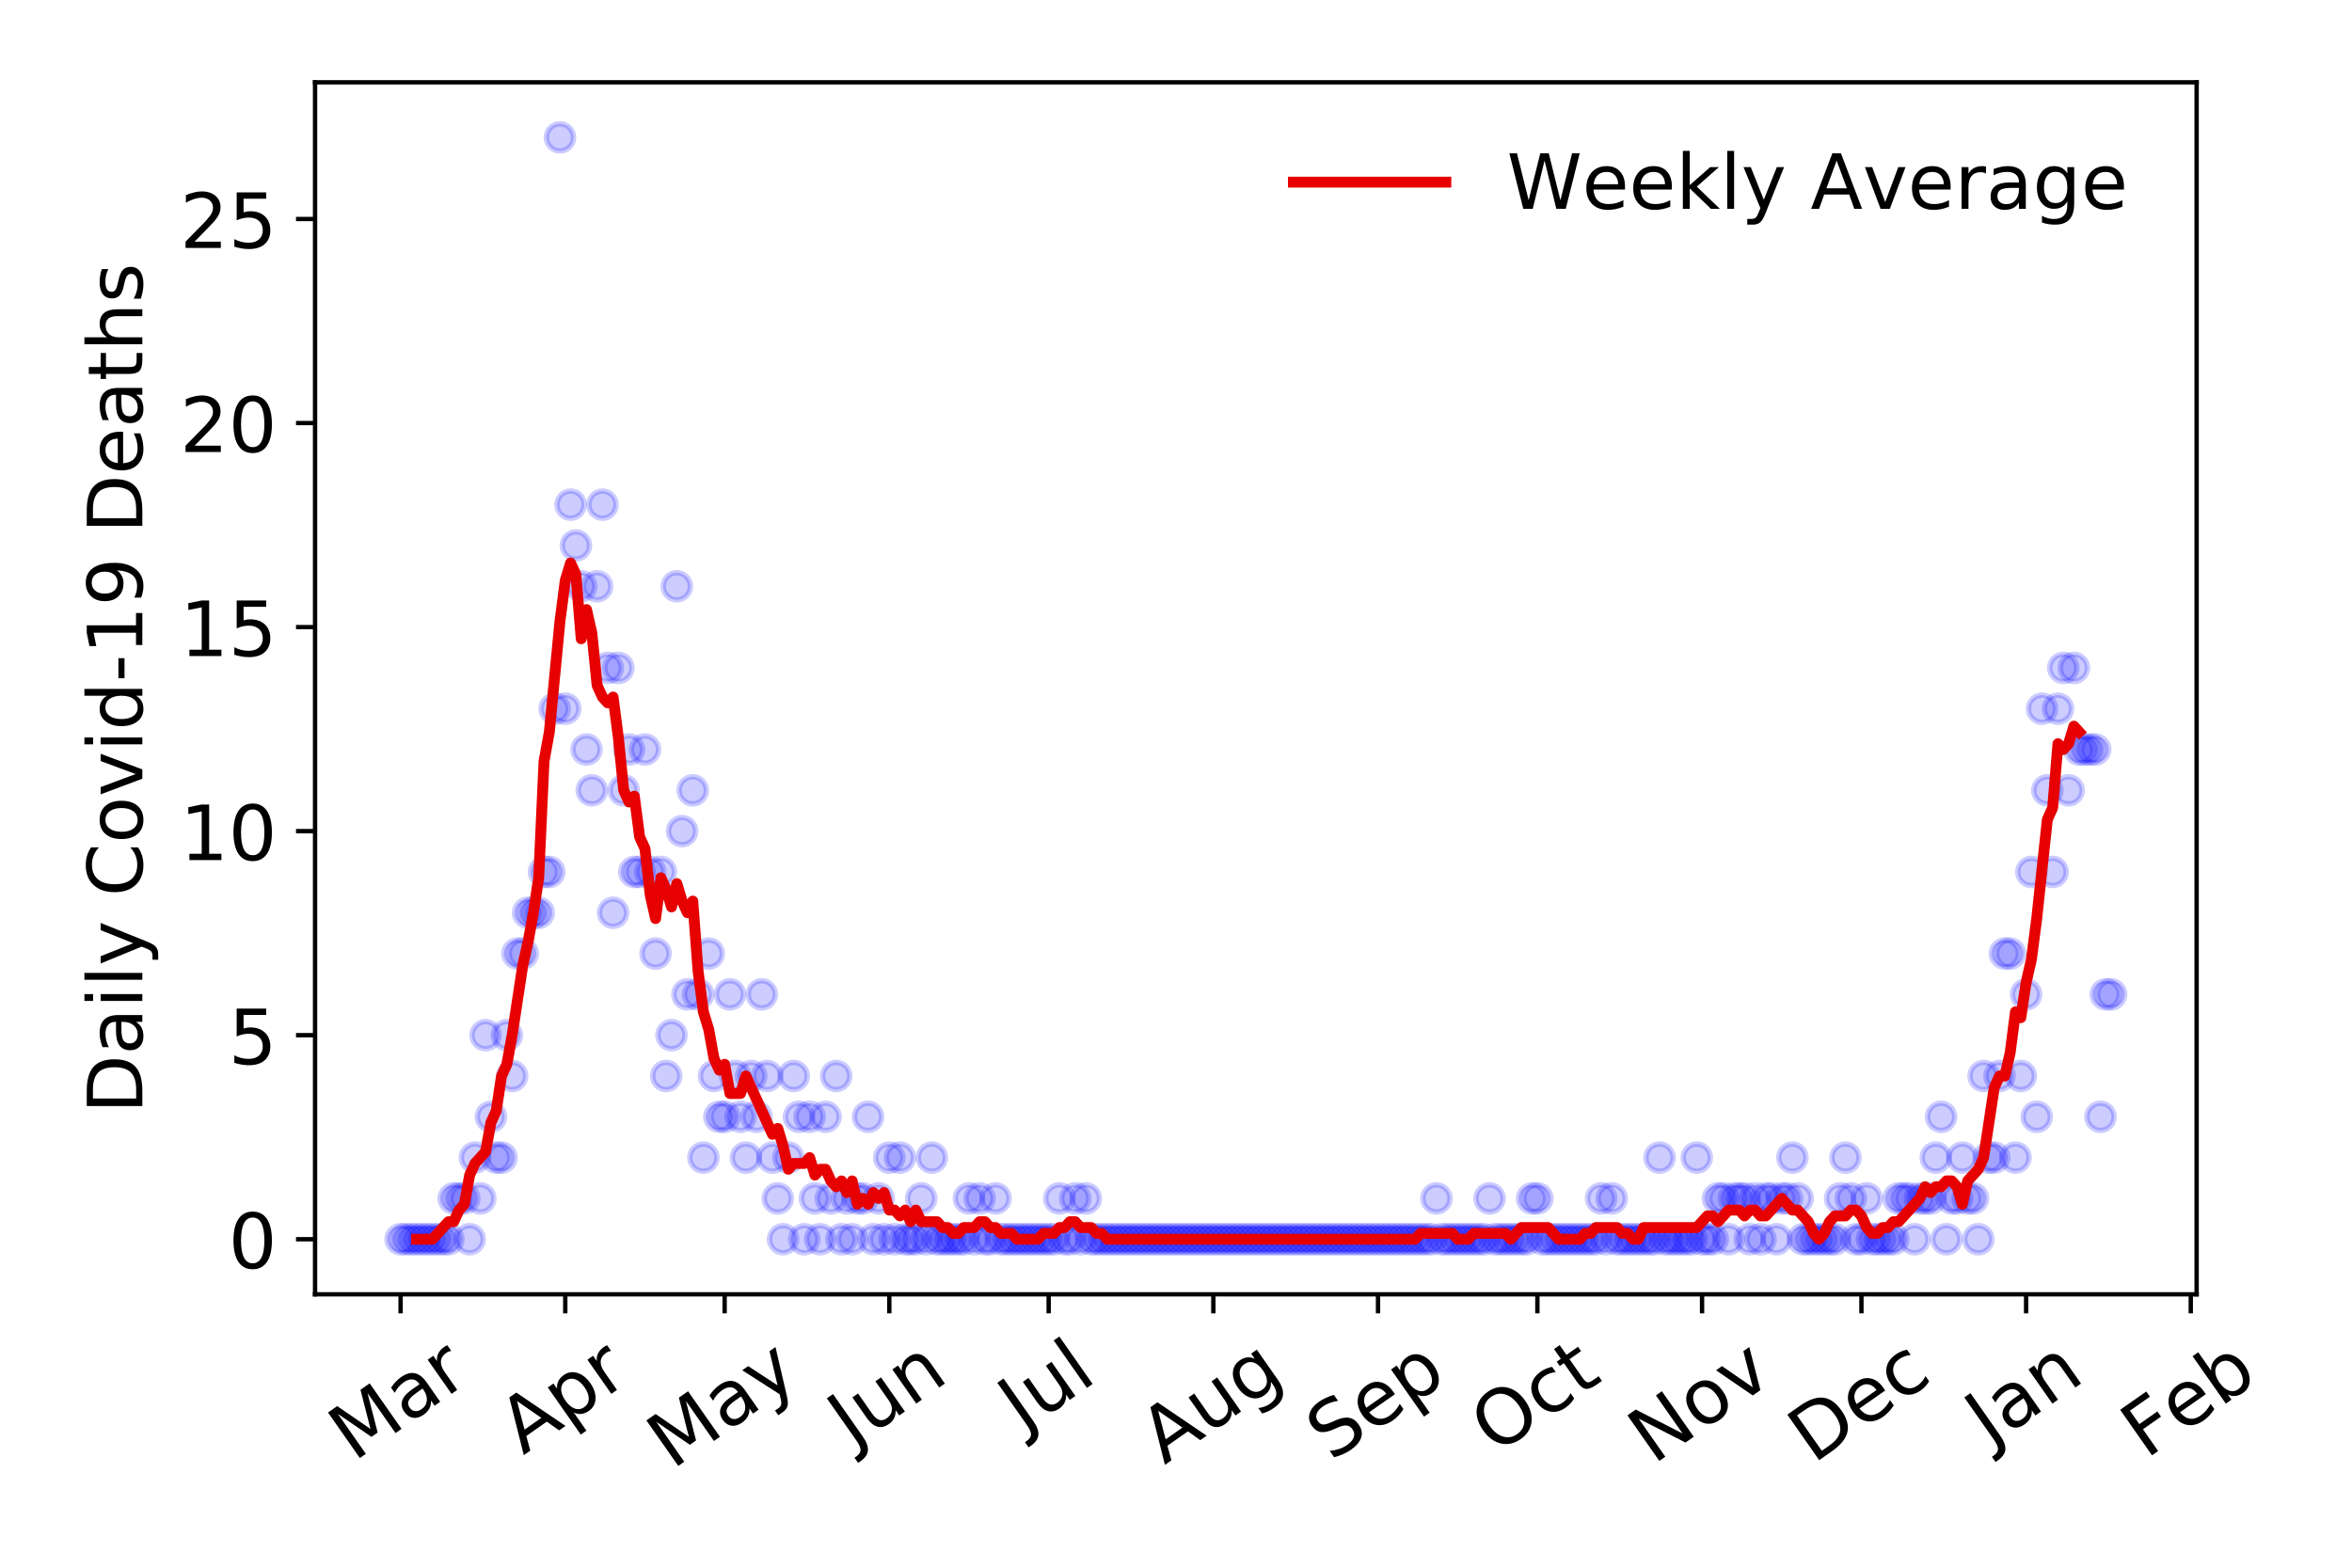 <?xml version="1.0" encoding="utf-8" standalone="no"?>
<!DOCTYPE svg PUBLIC "-//W3C//DTD SVG 1.1//EN"
  "http://www.w3.org/Graphics/SVG/1.1/DTD/svg11.dtd">
<!-- Created with matplotlib (https://matplotlib.org/) -->
<svg height="288pt" version="1.1" viewBox="0 0 432 288" width="432pt" xmlns="http://www.w3.org/2000/svg" xmlns:xlink="http://www.w3.org/1999/xlink">
 <defs>
  <style type="text/css">
*{stroke-linecap:butt;stroke-linejoin:round;}
  </style>
 </defs>
 <g id="figure_1">
  <g id="patch_1">
   <path d="M 0 288 
L 432 288 
L 432 0 
L 0 0 
z
" style="fill:#ffffff;"/>
  </g>
  <g id="axes_1">
   <g id="patch_2">
    <path d="M 57.87 237.778 
L 403.461 237.778 
L 403.461 15.12 
L 57.87 15.12 
z
" style="fill:#ffffff;"/>
   </g>
   <g id="matplotlib.axis_1">
    <g id="xtick_1">
     <g id="line2d_1">
      <defs>
       <path d="M 0 0 
L 0 3.5 
" id="m05ff25f3c8" style="stroke:#000000;stroke-width:0.8;"/>
      </defs>
      <g>
       <use style="stroke:#000000;stroke-width:0.8;" x="73.579" xlink:href="#m05ff25f3c8" y="237.778"/>
      </g>
     </g>
     <g id="text_1">
      <!-- Mar -->
      <defs>
       <path d="M 9.812 72.906 
L 24.516 72.906 
L 43.109 23.297 
L 61.812 72.906 
L 76.516 72.906 
L 76.516 0 
L 66.891 0 
L 66.891 64.016 
L 48.094 14.016 
L 38.188 14.016 
L 19.391 64.016 
L 19.391 0 
L 9.812 0 
z
" id="DejaVuSans-77"/>
       <path d="M 34.281 27.484 
Q 23.391 27.484 19.188 25 
Q 14.984 22.516 14.984 16.5 
Q 14.984 11.719 18.141 8.906 
Q 21.297 6.109 26.703 6.109 
Q 34.188 6.109 38.703 11.406 
Q 43.219 16.703 43.219 25.484 
L 43.219 27.484 
z
M 52.203 31.203 
L 52.203 0 
L 43.219 0 
L 43.219 8.297 
Q 40.141 3.328 35.547 0.953 
Q 30.953 -1.422 24.312 -1.422 
Q 15.922 -1.422 10.953 3.297 
Q 6 8.016 6 15.922 
Q 6 25.141 12.172 29.828 
Q 18.359 34.516 30.609 34.516 
L 43.219 34.516 
L 43.219 35.406 
Q 43.219 41.609 39.141 45 
Q 35.062 48.391 27.688 48.391 
Q 23 48.391 18.547 47.266 
Q 14.109 46.141 10.016 43.891 
L 10.016 52.203 
Q 14.938 54.109 19.578 55.047 
Q 24.219 56 28.609 56 
Q 40.484 56 46.344 49.844 
Q 52.203 43.703 52.203 31.203 
z
" id="DejaVuSans-97"/>
       <path d="M 41.109 46.297 
Q 39.594 47.172 37.812 47.578 
Q 36.031 48 33.891 48 
Q 26.266 48 22.188 43.047 
Q 18.109 38.094 18.109 28.812 
L 18.109 0 
L 9.078 0 
L 9.078 54.688 
L 18.109 54.688 
L 18.109 46.188 
Q 20.953 51.172 25.484 53.578 
Q 30.031 56 36.531 56 
Q 37.453 56 38.578 55.875 
Q 39.703 55.766 41.062 55.516 
z
" id="DejaVuSans-114"/>
      </defs>
      <g transform="translate(64.976 268.643)rotate(-35)scale(0.14 -0.14)">
       <use xlink:href="#DejaVuSans-77"/>
       <use x="86.279" xlink:href="#DejaVuSans-97"/>
       <use x="147.559" xlink:href="#DejaVuSans-114"/>
      </g>
     </g>
    </g>
    <g id="xtick_2">
     <g id="line2d_2">
      <g>
       <use style="stroke:#000000;stroke-width:0.8;" x="103.825" xlink:href="#m05ff25f3c8" y="237.778"/>
      </g>
     </g>
     <g id="text_2">
      <!-- Apr -->
      <defs>
       <path d="M 34.188 63.188 
L 20.797 26.906 
L 47.609 26.906 
z
M 28.609 72.906 
L 39.797 72.906 
L 67.578 0 
L 57.328 0 
L 50.688 18.703 
L 17.828 18.703 
L 11.188 0 
L 0.781 0 
z
" id="DejaVuSans-65"/>
       <path d="M 18.109 8.203 
L 18.109 -20.797 
L 9.078 -20.797 
L 9.078 54.688 
L 18.109 54.688 
L 18.109 46.391 
Q 20.953 51.266 25.266 53.625 
Q 29.594 56 35.594 56 
Q 45.562 56 51.781 48.094 
Q 58.016 40.188 58.016 27.297 
Q 58.016 14.406 51.781 6.484 
Q 45.562 -1.422 35.594 -1.422 
Q 29.594 -1.422 25.266 0.953 
Q 20.953 3.328 18.109 8.203 
z
M 48.688 27.297 
Q 48.688 37.203 44.609 42.844 
Q 40.531 48.484 33.406 48.484 
Q 26.266 48.484 22.188 42.844 
Q 18.109 37.203 18.109 27.297 
Q 18.109 17.391 22.188 11.75 
Q 26.266 6.109 33.406 6.109 
Q 40.531 6.109 44.609 11.75 
Q 48.688 17.391 48.688 27.297 
z
" id="DejaVuSans-112"/>
      </defs>
      <g transform="translate(96.121 267.384)rotate(-35)scale(0.14 -0.14)">
       <use xlink:href="#DejaVuSans-65"/>
       <use x="68.408" xlink:href="#DejaVuSans-112"/>
       <use x="131.885" xlink:href="#DejaVuSans-114"/>
      </g>
     </g>
    </g>
    <g id="xtick_3">
     <g id="line2d_3">
      <g>
       <use style="stroke:#000000;stroke-width:0.8;" x="133.096" xlink:href="#m05ff25f3c8" y="237.778"/>
      </g>
     </g>
     <g id="text_3">
      <!-- May -->
      <defs>
       <path d="M 32.172 -5.078 
Q 28.375 -14.844 24.75 -17.812 
Q 21.141 -20.797 15.094 -20.797 
L 7.906 -20.797 
L 7.906 -13.281 
L 13.188 -13.281 
Q 16.891 -13.281 18.938 -11.516 
Q 21 -9.766 23.484 -3.219 
L 25.094 0.875 
L 2.984 54.688 
L 12.5 54.688 
L 29.594 11.922 
L 46.688 54.688 
L 56.203 54.688 
z
" id="DejaVuSans-121"/>
      </defs>
      <g transform="translate(123.457 270.094)rotate(-35)scale(0.14 -0.14)">
       <use xlink:href="#DejaVuSans-77"/>
       <use x="86.279" xlink:href="#DejaVuSans-97"/>
       <use x="147.559" xlink:href="#DejaVuSans-121"/>
      </g>
     </g>
    </g>
    <g id="xtick_4">
     <g id="line2d_4">
      <g>
       <use style="stroke:#000000;stroke-width:0.8;" x="163.342" xlink:href="#m05ff25f3c8" y="237.778"/>
      </g>
     </g>
     <g id="text_4">
      <!-- Jun -->
      <defs>
       <path d="M 9.812 72.906 
L 19.672 72.906 
L 19.672 5.078 
Q 19.672 -8.109 14.672 -14.062 
Q 9.672 -20.016 -1.422 -20.016 
L -5.172 -20.016 
L -5.172 -11.719 
L -2.094 -11.719 
Q 4.438 -11.719 7.125 -8.047 
Q 9.812 -4.391 9.812 5.078 
z
" id="DejaVuSans-74"/>
       <path d="M 8.5 21.578 
L 8.5 54.688 
L 17.484 54.688 
L 17.484 21.922 
Q 17.484 14.156 20.5 10.266 
Q 23.531 6.391 29.594 6.391 
Q 36.859 6.391 41.078 11.031 
Q 45.312 15.672 45.312 23.688 
L 45.312 54.688 
L 54.297 54.688 
L 54.297 0 
L 45.312 0 
L 45.312 8.406 
Q 42.047 3.422 37.719 1 
Q 33.406 -1.422 27.688 -1.422 
Q 18.266 -1.422 13.375 4.438 
Q 8.5 10.297 8.5 21.578 
z
M 31.109 56 
z
" id="DejaVuSans-117"/>
       <path d="M 54.891 33.016 
L 54.891 0 
L 45.906 0 
L 45.906 32.719 
Q 45.906 40.484 42.875 44.328 
Q 39.844 48.188 33.797 48.188 
Q 26.516 48.188 22.312 43.547 
Q 18.109 38.922 18.109 30.906 
L 18.109 0 
L 9.078 0 
L 9.078 54.688 
L 18.109 54.688 
L 18.109 46.188 
Q 21.344 51.125 25.703 53.562 
Q 30.078 56 35.797 56 
Q 45.219 56 50.047 50.172 
Q 54.891 44.344 54.891 33.016 
z
" id="DejaVuSans-110"/>
      </defs>
      <g transform="translate(156.599 266.039)rotate(-35)scale(0.14 -0.14)">
       <use xlink:href="#DejaVuSans-74"/>
       <use x="29.492" xlink:href="#DejaVuSans-117"/>
       <use x="92.871" xlink:href="#DejaVuSans-110"/>
      </g>
     </g>
    </g>
    <g id="xtick_5">
     <g id="line2d_5">
      <g>
       <use style="stroke:#000000;stroke-width:0.8;" x="192.613" xlink:href="#m05ff25f3c8" y="237.778"/>
      </g>
     </g>
     <g id="text_5">
      <!-- Jul -->
      <defs>
       <path d="M 9.422 75.984 
L 18.406 75.984 
L 18.406 0 
L 9.422 0 
z
" id="DejaVuSans-108"/>
      </defs>
      <g transform="translate(187.911 263.181)rotate(-35)scale(0.14 -0.14)">
       <use xlink:href="#DejaVuSans-74"/>
       <use x="29.492" xlink:href="#DejaVuSans-117"/>
       <use x="92.871" xlink:href="#DejaVuSans-108"/>
      </g>
     </g>
    </g>
    <g id="xtick_6">
     <g id="line2d_6">
      <g>
       <use style="stroke:#000000;stroke-width:0.8;" x="222.86" xlink:href="#m05ff25f3c8" y="237.778"/>
      </g>
     </g>
     <g id="text_6">
      <!-- Aug -->
      <defs>
       <path d="M 45.406 27.984 
Q 45.406 37.75 41.375 43.109 
Q 37.359 48.484 30.078 48.484 
Q 22.859 48.484 18.828 43.109 
Q 14.797 37.75 14.797 27.984 
Q 14.797 18.266 18.828 12.891 
Q 22.859 7.516 30.078 7.516 
Q 37.359 7.516 41.375 12.891 
Q 45.406 18.266 45.406 27.984 
z
M 54.391 6.781 
Q 54.391 -7.172 48.188 -13.984 
Q 42 -20.797 29.203 -20.797 
Q 24.469 -20.797 20.266 -20.094 
Q 16.062 -19.391 12.109 -17.922 
L 12.109 -9.188 
Q 16.062 -11.328 19.922 -12.344 
Q 23.781 -13.375 27.781 -13.375 
Q 36.625 -13.375 41.016 -8.766 
Q 45.406 -4.156 45.406 5.172 
L 45.406 9.625 
Q 42.625 4.781 38.281 2.391 
Q 33.938 0 27.875 0 
Q 17.828 0 11.672 7.656 
Q 5.516 15.328 5.516 27.984 
Q 5.516 40.672 11.672 48.328 
Q 17.828 56 27.875 56 
Q 33.938 56 38.281 53.609 
Q 42.625 51.219 45.406 46.391 
L 45.406 54.688 
L 54.391 54.688 
z
" id="DejaVuSans-103"/>
      </defs>
      <g transform="translate(213.879 269.172)rotate(-35)scale(0.14 -0.14)">
       <use xlink:href="#DejaVuSans-65"/>
       <use x="68.408" xlink:href="#DejaVuSans-117"/>
       <use x="131.787" xlink:href="#DejaVuSans-103"/>
      </g>
     </g>
    </g>
    <g id="xtick_7">
     <g id="line2d_7">
      <g>
       <use style="stroke:#000000;stroke-width:0.8;" x="253.106" xlink:href="#m05ff25f3c8" y="237.778"/>
      </g>
     </g>
     <g id="text_7">
      <!-- Sep -->
      <defs>
       <path d="M 53.516 70.516 
L 53.516 60.891 
Q 47.906 63.578 42.922 64.891 
Q 37.938 66.219 33.297 66.219 
Q 25.25 66.219 20.875 63.094 
Q 16.5 59.969 16.5 54.203 
Q 16.5 49.359 19.406 46.891 
Q 22.312 44.438 30.422 42.922 
L 36.375 41.703 
Q 47.406 39.594 52.656 34.297 
Q 57.906 29 57.906 20.125 
Q 57.906 9.516 50.797 4.047 
Q 43.703 -1.422 29.984 -1.422 
Q 24.812 -1.422 18.969 -0.25 
Q 13.141 0.922 6.891 3.219 
L 6.891 13.375 
Q 12.891 10.016 18.656 8.297 
Q 24.422 6.594 29.984 6.594 
Q 38.422 6.594 43.016 9.906 
Q 47.609 13.234 47.609 19.391 
Q 47.609 24.75 44.312 27.781 
Q 41.016 30.812 33.5 32.328 
L 27.484 33.5 
Q 16.453 35.688 11.516 40.375 
Q 6.594 45.062 6.594 53.422 
Q 6.594 63.094 13.406 68.656 
Q 20.219 74.219 32.172 74.219 
Q 37.312 74.219 42.625 73.281 
Q 47.953 72.359 53.516 70.516 
z
" id="DejaVuSans-83"/>
       <path d="M 56.203 29.594 
L 56.203 25.203 
L 14.891 25.203 
Q 15.484 15.922 20.484 11.062 
Q 25.484 6.203 34.422 6.203 
Q 39.594 6.203 44.453 7.469 
Q 49.312 8.734 54.109 11.281 
L 54.109 2.781 
Q 49.266 0.734 44.188 -0.344 
Q 39.109 -1.422 33.891 -1.422 
Q 20.797 -1.422 13.156 6.188 
Q 5.516 13.812 5.516 26.812 
Q 5.516 40.234 12.766 48.109 
Q 20.016 56 32.328 56 
Q 43.359 56 49.781 48.891 
Q 56.203 41.797 56.203 29.594 
z
M 47.219 32.234 
Q 47.125 39.594 43.094 43.984 
Q 39.062 48.391 32.422 48.391 
Q 24.906 48.391 20.391 44.141 
Q 15.875 39.891 15.188 32.172 
z
" id="DejaVuSans-101"/>
      </defs>
      <g transform="translate(244.513 268.629)rotate(-35)scale(0.14 -0.14)">
       <use xlink:href="#DejaVuSans-83"/>
       <use x="63.477" xlink:href="#DejaVuSans-101"/>
       <use x="125" xlink:href="#DejaVuSans-112"/>
      </g>
     </g>
    </g>
    <g id="xtick_8">
     <g id="line2d_8">
      <g>
       <use style="stroke:#000000;stroke-width:0.8;" x="282.377" xlink:href="#m05ff25f3c8" y="237.778"/>
      </g>
     </g>
     <g id="text_8">
      <!-- Oct -->
      <defs>
       <path d="M 39.406 66.219 
Q 28.656 66.219 22.328 58.203 
Q 16.016 50.203 16.016 36.375 
Q 16.016 22.609 22.328 14.594 
Q 28.656 6.594 39.406 6.594 
Q 50.141 6.594 56.422 14.594 
Q 62.703 22.609 62.703 36.375 
Q 62.703 50.203 56.422 58.203 
Q 50.141 66.219 39.406 66.219 
z
M 39.406 74.219 
Q 54.734 74.219 63.906 63.938 
Q 73.094 53.656 73.094 36.375 
Q 73.094 19.141 63.906 8.859 
Q 54.734 -1.422 39.406 -1.422 
Q 24.031 -1.422 14.812 8.828 
Q 5.609 19.094 5.609 36.375 
Q 5.609 53.656 14.812 63.938 
Q 24.031 74.219 39.406 74.219 
z
" id="DejaVuSans-79"/>
       <path d="M 48.781 52.594 
L 48.781 44.188 
Q 44.969 46.297 41.141 47.344 
Q 37.312 48.391 33.406 48.391 
Q 24.656 48.391 19.812 42.844 
Q 14.984 37.312 14.984 27.297 
Q 14.984 17.281 19.812 11.734 
Q 24.656 6.203 33.406 6.203 
Q 37.312 6.203 41.141 7.25 
Q 44.969 8.297 48.781 10.406 
L 48.781 2.094 
Q 45.016 0.344 40.984 -0.531 
Q 36.969 -1.422 32.422 -1.422 
Q 20.062 -1.422 12.781 6.344 
Q 5.516 14.109 5.516 27.297 
Q 5.516 40.672 12.859 48.328 
Q 20.219 56 33.016 56 
Q 37.156 56 41.109 55.141 
Q 45.062 54.297 48.781 52.594 
z
" id="DejaVuSans-99"/>
       <path d="M 18.312 70.219 
L 18.312 54.688 
L 36.812 54.688 
L 36.812 47.703 
L 18.312 47.703 
L 18.312 18.016 
Q 18.312 11.328 20.141 9.422 
Q 21.969 7.516 27.594 7.516 
L 36.812 7.516 
L 36.812 0 
L 27.594 0 
Q 17.188 0 13.234 3.875 
Q 9.281 7.766 9.281 18.016 
L 9.281 47.703 
L 2.688 47.703 
L 2.688 54.688 
L 9.281 54.688 
L 9.281 70.219 
z
" id="DejaVuSans-116"/>
      </defs>
      <g transform="translate(274.678 267.377)rotate(-35)scale(0.14 -0.14)">
       <use xlink:href="#DejaVuSans-79"/>
       <use x="78.711" xlink:href="#DejaVuSans-99"/>
       <use x="133.691" xlink:href="#DejaVuSans-116"/>
      </g>
     </g>
    </g>
    <g id="xtick_9">
     <g id="line2d_9">
      <g>
       <use style="stroke:#000000;stroke-width:0.8;" x="312.623" xlink:href="#m05ff25f3c8" y="237.778"/>
      </g>
     </g>
     <g id="text_9">
      <!-- Nov -->
      <defs>
       <path d="M 9.812 72.906 
L 23.094 72.906 
L 55.422 11.922 
L 55.422 72.906 
L 64.984 72.906 
L 64.984 0 
L 51.703 0 
L 19.391 60.984 
L 19.391 0 
L 9.812 0 
z
" id="DejaVuSans-78"/>
       <path d="M 30.609 48.391 
Q 23.391 48.391 19.188 42.75 
Q 14.984 37.109 14.984 27.297 
Q 14.984 17.484 19.156 11.844 
Q 23.344 6.203 30.609 6.203 
Q 37.797 6.203 41.984 11.859 
Q 46.188 17.531 46.188 27.297 
Q 46.188 37.016 41.984 42.703 
Q 37.797 48.391 30.609 48.391 
z
M 30.609 56 
Q 42.328 56 49.016 48.375 
Q 55.719 40.766 55.719 27.297 
Q 55.719 13.875 49.016 6.219 
Q 42.328 -1.422 30.609 -1.422 
Q 18.844 -1.422 12.172 6.219 
Q 5.516 13.875 5.516 27.297 
Q 5.516 40.766 12.172 48.375 
Q 18.844 56 30.609 56 
z
" id="DejaVuSans-111"/>
       <path d="M 2.984 54.688 
L 12.5 54.688 
L 29.594 8.797 
L 46.688 54.688 
L 56.203 54.688 
L 35.688 0 
L 23.484 0 
z
" id="DejaVuSans-118"/>
      </defs>
      <g transform="translate(303.647 269.166)rotate(-35)scale(0.14 -0.14)">
       <use xlink:href="#DejaVuSans-78"/>
       <use x="74.805" xlink:href="#DejaVuSans-111"/>
       <use x="135.986" xlink:href="#DejaVuSans-118"/>
      </g>
     </g>
    </g>
    <g id="xtick_10">
     <g id="line2d_10">
      <g>
       <use style="stroke:#000000;stroke-width:0.8;" x="341.894" xlink:href="#m05ff25f3c8" y="237.778"/>
      </g>
     </g>
     <g id="text_10">
      <!-- Dec -->
      <defs>
       <path d="M 19.672 64.797 
L 19.672 8.109 
L 31.594 8.109 
Q 46.688 8.109 53.688 14.938 
Q 60.688 21.781 60.688 36.531 
Q 60.688 51.172 53.688 57.984 
Q 46.688 64.797 31.594 64.797 
z
M 9.812 72.906 
L 30.078 72.906 
Q 51.266 72.906 61.172 64.094 
Q 71.094 55.281 71.094 36.531 
Q 71.094 17.672 61.125 8.828 
Q 51.172 0 30.078 0 
L 9.812 0 
z
" id="DejaVuSans-68"/>
      </defs>
      <g transform="translate(333.014 269.032)rotate(-35)scale(0.14 -0.14)">
       <use xlink:href="#DejaVuSans-68"/>
       <use x="77.002" xlink:href="#DejaVuSans-101"/>
       <use x="138.525" xlink:href="#DejaVuSans-99"/>
      </g>
     </g>
    </g>
    <g id="xtick_11">
     <g id="line2d_11">
      <g>
       <use style="stroke:#000000;stroke-width:0.8;" x="372.141" xlink:href="#m05ff25f3c8" y="237.778"/>
      </g>
     </g>
     <g id="text_11">
      <!-- Jan -->
      <g transform="translate(365.517 265.871)rotate(-35)scale(0.14 -0.14)">
       <use xlink:href="#DejaVuSans-74"/>
       <use x="29.492" xlink:href="#DejaVuSans-97"/>
       <use x="90.771" xlink:href="#DejaVuSans-110"/>
      </g>
     </g>
    </g>
    <g id="xtick_12">
     <g id="line2d_12">
      <g>
       <use style="stroke:#000000;stroke-width:0.8;" x="402.387" xlink:href="#m05ff25f3c8" y="237.778"/>
      </g>
     </g>
     <g id="text_12">
      <!-- Feb -->
      <defs>
       <path d="M 9.812 72.906 
L 51.703 72.906 
L 51.703 64.594 
L 19.672 64.594 
L 19.672 43.109 
L 48.578 43.109 
L 48.578 34.812 
L 19.672 34.812 
L 19.672 0 
L 9.812 0 
z
" id="DejaVuSans-70"/>
       <path d="M 48.688 27.297 
Q 48.688 37.203 44.609 42.844 
Q 40.531 48.484 33.406 48.484 
Q 26.266 48.484 22.188 42.844 
Q 18.109 37.203 18.109 27.297 
Q 18.109 17.391 22.188 11.75 
Q 26.266 6.109 33.406 6.109 
Q 40.531 6.109 44.609 11.75 
Q 48.688 17.391 48.688 27.297 
z
M 18.109 46.391 
Q 20.953 51.266 25.266 53.625 
Q 29.594 56 35.594 56 
Q 45.562 56 51.781 48.094 
Q 58.016 40.188 58.016 27.297 
Q 58.016 14.406 51.781 6.484 
Q 45.562 -1.422 35.594 -1.422 
Q 29.594 -1.422 25.266 0.953 
Q 20.953 3.328 18.109 8.203 
L 18.109 0 
L 9.078 0 
L 9.078 75.984 
L 18.109 75.984 
z
" id="DejaVuSans-98"/>
      </defs>
      <g transform="translate(394.141 268.143)rotate(-35)scale(0.14 -0.14)">
       <use xlink:href="#DejaVuSans-70"/>
       <use x="57.441" xlink:href="#DejaVuSans-101"/>
       <use x="118.965" xlink:href="#DejaVuSans-98"/>
      </g>
     </g>
    </g>
   </g>
   <g id="matplotlib.axis_2">
    <g id="ytick_1">
     <g id="line2d_13">
      <defs>
       <path d="M 0 0 
L -3.5 0 
" id="me4768975cc" style="stroke:#000000;stroke-width:0.8;"/>
      </defs>
      <g>
       <use style="stroke:#000000;stroke-width:0.8;" x="57.87" xlink:href="#me4768975cc" y="227.657"/>
      </g>
     </g>
     <g id="text_13">
      <!-- 0 -->
      <defs>
       <path d="M 31.781 66.406 
Q 24.172 66.406 20.328 58.906 
Q 16.5 51.422 16.5 36.375 
Q 16.5 21.391 20.328 13.891 
Q 24.172 6.391 31.781 6.391 
Q 39.453 6.391 43.281 13.891 
Q 47.125 21.391 47.125 36.375 
Q 47.125 51.422 43.281 58.906 
Q 39.453 66.406 31.781 66.406 
z
M 31.781 74.219 
Q 44.047 74.219 50.516 64.516 
Q 56.984 54.828 56.984 36.375 
Q 56.984 17.969 50.516 8.266 
Q 44.047 -1.422 31.781 -1.422 
Q 19.531 -1.422 13.062 8.266 
Q 6.594 17.969 6.594 36.375 
Q 6.594 54.828 13.062 64.516 
Q 19.531 74.219 31.781 74.219 
z
" id="DejaVuSans-48"/>
      </defs>
      <g transform="translate(41.962 232.976)scale(0.14 -0.14)">
       <use xlink:href="#DejaVuSans-48"/>
      </g>
     </g>
    </g>
    <g id="ytick_2">
     <g id="line2d_14">
      <g>
       <use style="stroke:#000000;stroke-width:0.8;" x="57.87" xlink:href="#me4768975cc" y="190.173"/>
      </g>
     </g>
     <g id="text_14">
      <!-- 5 -->
      <defs>
       <path d="M 10.797 72.906 
L 49.516 72.906 
L 49.516 64.594 
L 19.828 64.594 
L 19.828 46.734 
Q 21.969 47.469 24.109 47.828 
Q 26.266 48.188 28.422 48.188 
Q 40.625 48.188 47.75 41.5 
Q 54.891 34.812 54.891 23.391 
Q 54.891 11.625 47.562 5.094 
Q 40.234 -1.422 26.906 -1.422 
Q 22.312 -1.422 17.547 -0.641 
Q 12.797 0.141 7.719 1.703 
L 7.719 11.625 
Q 12.109 9.234 16.797 8.062 
Q 21.484 6.891 26.703 6.891 
Q 35.156 6.891 40.078 11.328 
Q 45.016 15.766 45.016 23.391 
Q 45.016 31 40.078 35.438 
Q 35.156 39.891 26.703 39.891 
Q 22.75 39.891 18.812 39.016 
Q 14.891 38.141 10.797 36.281 
z
" id="DejaVuSans-53"/>
      </defs>
      <g transform="translate(41.962 195.492)scale(0.14 -0.14)">
       <use xlink:href="#DejaVuSans-53"/>
      </g>
     </g>
    </g>
    <g id="ytick_3">
     <g id="line2d_15">
      <g>
       <use style="stroke:#000000;stroke-width:0.8;" x="57.87" xlink:href="#me4768975cc" y="152.688"/>
      </g>
     </g>
     <g id="text_15">
      <!-- 10 -->
      <defs>
       <path d="M 12.406 8.297 
L 28.516 8.297 
L 28.516 63.922 
L 10.984 60.406 
L 10.984 69.391 
L 28.422 72.906 
L 38.281 72.906 
L 38.281 8.297 
L 54.391 8.297 
L 54.391 0 
L 12.406 0 
z
" id="DejaVuSans-49"/>
      </defs>
      <g transform="translate(33.055 158.007)scale(0.14 -0.14)">
       <use xlink:href="#DejaVuSans-49"/>
       <use x="63.623" xlink:href="#DejaVuSans-48"/>
      </g>
     </g>
    </g>
    <g id="ytick_4">
     <g id="line2d_16">
      <g>
       <use style="stroke:#000000;stroke-width:0.8;" x="57.87" xlink:href="#me4768975cc" y="115.204"/>
      </g>
     </g>
     <g id="text_16">
      <!-- 15 -->
      <g transform="translate(33.055 120.523)scale(0.14 -0.14)">
       <use xlink:href="#DejaVuSans-49"/>
       <use x="63.623" xlink:href="#DejaVuSans-53"/>
      </g>
     </g>
    </g>
    <g id="ytick_5">
     <g id="line2d_17">
      <g>
       <use style="stroke:#000000;stroke-width:0.8;" x="57.87" xlink:href="#me4768975cc" y="77.719"/>
      </g>
     </g>
     <g id="text_17">
      <!-- 20 -->
      <defs>
       <path d="M 19.188 8.297 
L 53.609 8.297 
L 53.609 0 
L 7.328 0 
L 7.328 8.297 
Q 12.938 14.109 22.625 23.891 
Q 32.328 33.688 34.812 36.531 
Q 39.547 41.844 41.422 45.531 
Q 43.312 49.219 43.312 52.781 
Q 43.312 58.594 39.234 62.25 
Q 35.156 65.922 28.609 65.922 
Q 23.969 65.922 18.812 64.312 
Q 13.672 62.703 7.812 59.422 
L 7.812 69.391 
Q 13.766 71.781 18.938 73 
Q 24.125 74.219 28.422 74.219 
Q 39.75 74.219 46.484 68.547 
Q 53.219 62.891 53.219 53.422 
Q 53.219 48.922 51.531 44.891 
Q 49.859 40.875 45.406 35.406 
Q 44.188 33.984 37.641 27.219 
Q 31.109 20.453 19.188 8.297 
z
" id="DejaVuSans-50"/>
      </defs>
      <g transform="translate(33.055 83.038)scale(0.14 -0.14)">
       <use xlink:href="#DejaVuSans-50"/>
       <use x="63.623" xlink:href="#DejaVuSans-48"/>
      </g>
     </g>
    </g>
    <g id="ytick_6">
     <g id="line2d_18">
      <g>
       <use style="stroke:#000000;stroke-width:0.8;" x="57.87" xlink:href="#me4768975cc" y="40.235"/>
      </g>
     </g>
     <g id="text_18">
      <!-- 25 -->
      <g transform="translate(33.055 45.554)scale(0.14 -0.14)">
       <use xlink:href="#DejaVuSans-50"/>
       <use x="63.623" xlink:href="#DejaVuSans-53"/>
      </g>
     </g>
    </g>
    <g id="text_19">
     <!-- Daily Covid-19 Deaths -->
     <defs>
      <path d="M 9.422 54.688 
L 18.406 54.688 
L 18.406 0 
L 9.422 0 
z
M 9.422 75.984 
L 18.406 75.984 
L 18.406 64.594 
L 9.422 64.594 
z
" id="DejaVuSans-105"/>
      <path id="DejaVuSans-32"/>
      <path d="M 64.406 67.281 
L 64.406 56.891 
Q 59.422 61.531 53.781 63.812 
Q 48.141 66.109 41.797 66.109 
Q 29.297 66.109 22.656 58.469 
Q 16.016 50.828 16.016 36.375 
Q 16.016 21.969 22.656 14.328 
Q 29.297 6.688 41.797 6.688 
Q 48.141 6.688 53.781 8.984 
Q 59.422 11.281 64.406 15.922 
L 64.406 5.609 
Q 59.234 2.094 53.438 0.328 
Q 47.656 -1.422 41.219 -1.422 
Q 24.656 -1.422 15.125 8.703 
Q 5.609 18.844 5.609 36.375 
Q 5.609 53.953 15.125 64.078 
Q 24.656 74.219 41.219 74.219 
Q 47.75 74.219 53.531 72.484 
Q 59.328 70.75 64.406 67.281 
z
" id="DejaVuSans-67"/>
      <path d="M 45.406 46.391 
L 45.406 75.984 
L 54.391 75.984 
L 54.391 0 
L 45.406 0 
L 45.406 8.203 
Q 42.578 3.328 38.25 0.953 
Q 33.938 -1.422 27.875 -1.422 
Q 17.969 -1.422 11.734 6.484 
Q 5.516 14.406 5.516 27.297 
Q 5.516 40.188 11.734 48.094 
Q 17.969 56 27.875 56 
Q 33.938 56 38.25 53.625 
Q 42.578 51.266 45.406 46.391 
z
M 14.797 27.297 
Q 14.797 17.391 18.875 11.75 
Q 22.953 6.109 30.078 6.109 
Q 37.203 6.109 41.297 11.75 
Q 45.406 17.391 45.406 27.297 
Q 45.406 37.203 41.297 42.844 
Q 37.203 48.484 30.078 48.484 
Q 22.953 48.484 18.875 42.844 
Q 14.797 37.203 14.797 27.297 
z
" id="DejaVuSans-100"/>
      <path d="M 4.891 31.391 
L 31.203 31.391 
L 31.203 23.391 
L 4.891 23.391 
z
" id="DejaVuSans-45"/>
      <path d="M 10.984 1.516 
L 10.984 10.5 
Q 14.703 8.734 18.5 7.812 
Q 22.312 6.891 25.984 6.891 
Q 35.75 6.891 40.891 13.453 
Q 46.047 20.016 46.781 33.406 
Q 43.953 29.203 39.594 26.953 
Q 35.25 24.703 29.984 24.703 
Q 19.047 24.703 12.672 31.312 
Q 6.297 37.938 6.297 49.422 
Q 6.297 60.641 12.938 67.422 
Q 19.578 74.219 30.609 74.219 
Q 43.266 74.219 49.922 64.516 
Q 56.594 54.828 56.594 36.375 
Q 56.594 19.141 48.406 8.859 
Q 40.234 -1.422 26.422 -1.422 
Q 22.703 -1.422 18.891 -0.688 
Q 15.094 0.047 10.984 1.516 
z
M 30.609 32.422 
Q 37.25 32.422 41.125 36.953 
Q 45.016 41.5 45.016 49.422 
Q 45.016 57.281 41.125 61.844 
Q 37.25 66.406 30.609 66.406 
Q 23.969 66.406 20.094 61.844 
Q 16.219 57.281 16.219 49.422 
Q 16.219 41.5 20.094 36.953 
Q 23.969 32.422 30.609 32.422 
z
" id="DejaVuSans-57"/>
      <path d="M 54.891 33.016 
L 54.891 0 
L 45.906 0 
L 45.906 32.719 
Q 45.906 40.484 42.875 44.328 
Q 39.844 48.188 33.797 48.188 
Q 26.516 48.188 22.312 43.547 
Q 18.109 38.922 18.109 30.906 
L 18.109 0 
L 9.078 0 
L 9.078 75.984 
L 18.109 75.984 
L 18.109 46.188 
Q 21.344 51.125 25.703 53.562 
Q 30.078 56 35.797 56 
Q 45.219 56 50.047 50.172 
Q 54.891 44.344 54.891 33.016 
z
" id="DejaVuSans-104"/>
      <path d="M 44.281 53.078 
L 44.281 44.578 
Q 40.484 46.531 36.375 47.5 
Q 32.281 48.484 27.875 48.484 
Q 21.188 48.484 17.844 46.438 
Q 14.5 44.391 14.5 40.281 
Q 14.5 37.156 16.891 35.375 
Q 19.281 33.594 26.516 31.984 
L 29.594 31.297 
Q 39.156 29.25 43.188 25.516 
Q 47.219 21.781 47.219 15.094 
Q 47.219 7.469 41.188 3.016 
Q 35.156 -1.422 24.609 -1.422 
Q 20.219 -1.422 15.453 -0.562 
Q 10.688 0.297 5.422 2 
L 5.422 11.281 
Q 10.406 8.688 15.234 7.391 
Q 20.062 6.109 24.812 6.109 
Q 31.156 6.109 34.562 8.281 
Q 37.984 10.453 37.984 14.406 
Q 37.984 18.062 35.516 20.016 
Q 33.062 21.969 24.703 23.781 
L 21.578 24.516 
Q 13.234 26.266 9.516 29.906 
Q 5.812 33.547 5.812 39.891 
Q 5.812 47.609 11.281 51.797 
Q 16.75 56 26.812 56 
Q 31.781 56 36.172 55.266 
Q 40.578 54.547 44.281 53.078 
z
" id="DejaVuSans-115"/>
     </defs>
     <g transform="translate(26.143 204.56)rotate(-90)scale(0.14 -0.14)">
      <use xlink:href="#DejaVuSans-68"/>
      <use x="77.002" xlink:href="#DejaVuSans-97"/>
      <use x="138.281" xlink:href="#DejaVuSans-105"/>
      <use x="166.064" xlink:href="#DejaVuSans-108"/>
      <use x="193.848" xlink:href="#DejaVuSans-121"/>
      <use x="253.027" xlink:href="#DejaVuSans-32"/>
      <use x="284.814" xlink:href="#DejaVuSans-67"/>
      <use x="354.639" xlink:href="#DejaVuSans-111"/>
      <use x="415.82" xlink:href="#DejaVuSans-118"/>
      <use x="475" xlink:href="#DejaVuSans-105"/>
      <use x="502.783" xlink:href="#DejaVuSans-100"/>
      <use x="566.26" xlink:href="#DejaVuSans-45"/>
      <use x="602.344" xlink:href="#DejaVuSans-49"/>
      <use x="665.967" xlink:href="#DejaVuSans-57"/>
      <use x="729.59" xlink:href="#DejaVuSans-32"/>
      <use x="761.377" xlink:href="#DejaVuSans-68"/>
      <use x="838.379" xlink:href="#DejaVuSans-101"/>
      <use x="899.902" xlink:href="#DejaVuSans-97"/>
      <use x="961.182" xlink:href="#DejaVuSans-116"/>
      <use x="1000.391" xlink:href="#DejaVuSans-104"/>
      <use x="1063.77" xlink:href="#DejaVuSans-115"/>
     </g>
    </g>
   </g>
   <g id="line2d_19">
    <defs>
     <path d="M 0 2.5 
C 0.663 2.5 1.299 2.237 1.768 1.768 
C 2.237 1.299 2.5 0.663 2.5 0 
C 2.5 -0.663 2.237 -1.299 1.768 -1.768 
C 1.299 -2.237 0.663 -2.5 0 -2.5 
C -0.663 -2.5 -1.299 -2.237 -1.768 -1.768 
C -2.237 -1.299 -2.5 -0.663 -2.5 0 
C -2.5 0.663 -2.237 1.299 -1.768 1.768 
C -1.299 2.237 -0.663 2.5 0 2.5 
z
" id="m72fbdcc3ec" style="stroke:#0000ff;stroke-opacity:0.2;"/>
    </defs>
    <g clip-path="url(#p1f7f400a49)">
     <use style="fill:#0000ff;fill-opacity:0.2;stroke:#0000ff;stroke-opacity:0.2;" x="73.579" xlink:href="#m72fbdcc3ec" y="227.657"/>
     <use style="fill:#0000ff;fill-opacity:0.2;stroke:#0000ff;stroke-opacity:0.2;" x="74.554" xlink:href="#m72fbdcc3ec" y="227.657"/>
     <use style="fill:#0000ff;fill-opacity:0.2;stroke:#0000ff;stroke-opacity:0.2;" x="75.53" xlink:href="#m72fbdcc3ec" y="227.657"/>
     <use style="fill:#0000ff;fill-opacity:0.2;stroke:#0000ff;stroke-opacity:0.2;" x="76.506" xlink:href="#m72fbdcc3ec" y="227.657"/>
     <use style="fill:#0000ff;fill-opacity:0.2;stroke:#0000ff;stroke-opacity:0.2;" x="77.481" xlink:href="#m72fbdcc3ec" y="227.657"/>
     <use style="fill:#0000ff;fill-opacity:0.2;stroke:#0000ff;stroke-opacity:0.2;" x="78.457" xlink:href="#m72fbdcc3ec" y="227.657"/>
     <use style="fill:#0000ff;fill-opacity:0.2;stroke:#0000ff;stroke-opacity:0.2;" x="79.433" xlink:href="#m72fbdcc3ec" y="227.657"/>
     <use style="fill:#0000ff;fill-opacity:0.2;stroke:#0000ff;stroke-opacity:0.2;" x="80.409" xlink:href="#m72fbdcc3ec" y="227.657"/>
     <use style="fill:#0000ff;fill-opacity:0.2;stroke:#0000ff;stroke-opacity:0.2;" x="81.384" xlink:href="#m72fbdcc3ec" y="227.657"/>
     <use style="fill:#0000ff;fill-opacity:0.2;stroke:#0000ff;stroke-opacity:0.2;" x="82.36" xlink:href="#m72fbdcc3ec" y="227.657"/>
     <use style="fill:#0000ff;fill-opacity:0.2;stroke:#0000ff;stroke-opacity:0.2;" x="83.336" xlink:href="#m72fbdcc3ec" y="220.16"/>
     <use style="fill:#0000ff;fill-opacity:0.2;stroke:#0000ff;stroke-opacity:0.2;" x="84.311" xlink:href="#m72fbdcc3ec" y="220.16"/>
     <use style="fill:#0000ff;fill-opacity:0.2;stroke:#0000ff;stroke-opacity:0.2;" x="85.287" xlink:href="#m72fbdcc3ec" y="220.16"/>
     <use style="fill:#0000ff;fill-opacity:0.2;stroke:#0000ff;stroke-opacity:0.2;" x="86.263" xlink:href="#m72fbdcc3ec" y="227.657"/>
     <use style="fill:#0000ff;fill-opacity:0.2;stroke:#0000ff;stroke-opacity:0.2;" x="87.238" xlink:href="#m72fbdcc3ec" y="212.664"/>
     <use style="fill:#0000ff;fill-opacity:0.2;stroke:#0000ff;stroke-opacity:0.2;" x="88.214" xlink:href="#m72fbdcc3ec" y="220.16"/>
     <use style="fill:#0000ff;fill-opacity:0.2;stroke:#0000ff;stroke-opacity:0.2;" x="89.19" xlink:href="#m72fbdcc3ec" y="190.173"/>
     <use style="fill:#0000ff;fill-opacity:0.2;stroke:#0000ff;stroke-opacity:0.2;" x="90.165" xlink:href="#m72fbdcc3ec" y="205.167"/>
     <use style="fill:#0000ff;fill-opacity:0.2;stroke:#0000ff;stroke-opacity:0.2;" x="91.141" xlink:href="#m72fbdcc3ec" y="212.664"/>
     <use style="fill:#0000ff;fill-opacity:0.2;stroke:#0000ff;stroke-opacity:0.2;" x="92.117" xlink:href="#m72fbdcc3ec" y="212.664"/>
     <use style="fill:#0000ff;fill-opacity:0.2;stroke:#0000ff;stroke-opacity:0.2;" x="93.093" xlink:href="#m72fbdcc3ec" y="190.173"/>
     <use style="fill:#0000ff;fill-opacity:0.2;stroke:#0000ff;stroke-opacity:0.2;" x="94.068" xlink:href="#m72fbdcc3ec" y="197.67"/>
     <use style="fill:#0000ff;fill-opacity:0.2;stroke:#0000ff;stroke-opacity:0.2;" x="95.044" xlink:href="#m72fbdcc3ec" y="175.179"/>
     <use style="fill:#0000ff;fill-opacity:0.2;stroke:#0000ff;stroke-opacity:0.2;" x="96.02" xlink:href="#m72fbdcc3ec" y="175.179"/>
     <use style="fill:#0000ff;fill-opacity:0.2;stroke:#0000ff;stroke-opacity:0.2;" x="96.995" xlink:href="#m72fbdcc3ec" y="167.682"/>
     <use style="fill:#0000ff;fill-opacity:0.2;stroke:#0000ff;stroke-opacity:0.2;" x="97.971" xlink:href="#m72fbdcc3ec" y="167.682"/>
     <use style="fill:#0000ff;fill-opacity:0.2;stroke:#0000ff;stroke-opacity:0.2;" x="98.947" xlink:href="#m72fbdcc3ec" y="167.682"/>
     <use style="fill:#0000ff;fill-opacity:0.2;stroke:#0000ff;stroke-opacity:0.2;" x="99.922" xlink:href="#m72fbdcc3ec" y="160.185"/>
     <use style="fill:#0000ff;fill-opacity:0.2;stroke:#0000ff;stroke-opacity:0.2;" x="100.898" xlink:href="#m72fbdcc3ec" y="160.185"/>
     <use style="fill:#0000ff;fill-opacity:0.2;stroke:#0000ff;stroke-opacity:0.2;" x="101.874" xlink:href="#m72fbdcc3ec" y="130.198"/>
     <use style="fill:#0000ff;fill-opacity:0.2;stroke:#0000ff;stroke-opacity:0.2;" x="102.849" xlink:href="#m72fbdcc3ec" y="25.241"/>
     <use style="fill:#0000ff;fill-opacity:0.2;stroke:#0000ff;stroke-opacity:0.2;" x="103.825" xlink:href="#m72fbdcc3ec" y="130.198"/>
     <use style="fill:#0000ff;fill-opacity:0.2;stroke:#0000ff;stroke-opacity:0.2;" x="104.801" xlink:href="#m72fbdcc3ec" y="92.713"/>
     <use style="fill:#0000ff;fill-opacity:0.2;stroke:#0000ff;stroke-opacity:0.2;" x="105.777" xlink:href="#m72fbdcc3ec" y="100.21"/>
     <use style="fill:#0000ff;fill-opacity:0.2;stroke:#0000ff;stroke-opacity:0.2;" x="106.752" xlink:href="#m72fbdcc3ec" y="107.707"/>
     <use style="fill:#0000ff;fill-opacity:0.2;stroke:#0000ff;stroke-opacity:0.2;" x="107.728" xlink:href="#m72fbdcc3ec" y="137.694"/>
     <use style="fill:#0000ff;fill-opacity:0.2;stroke:#0000ff;stroke-opacity:0.2;" x="108.704" xlink:href="#m72fbdcc3ec" y="145.191"/>
     <use style="fill:#0000ff;fill-opacity:0.2;stroke:#0000ff;stroke-opacity:0.2;" x="109.679" xlink:href="#m72fbdcc3ec" y="107.707"/>
     <use style="fill:#0000ff;fill-opacity:0.2;stroke:#0000ff;stroke-opacity:0.2;" x="110.655" xlink:href="#m72fbdcc3ec" y="92.713"/>
     <use style="fill:#0000ff;fill-opacity:0.2;stroke:#0000ff;stroke-opacity:0.2;" x="111.631" xlink:href="#m72fbdcc3ec" y="122.701"/>
     <use style="fill:#0000ff;fill-opacity:0.2;stroke:#0000ff;stroke-opacity:0.2;" x="112.606" xlink:href="#m72fbdcc3ec" y="167.682"/>
     <use style="fill:#0000ff;fill-opacity:0.2;stroke:#0000ff;stroke-opacity:0.2;" x="113.582" xlink:href="#m72fbdcc3ec" y="122.701"/>
     <use style="fill:#0000ff;fill-opacity:0.2;stroke:#0000ff;stroke-opacity:0.2;" x="114.558" xlink:href="#m72fbdcc3ec" y="145.191"/>
     <use style="fill:#0000ff;fill-opacity:0.2;stroke:#0000ff;stroke-opacity:0.2;" x="115.533" xlink:href="#m72fbdcc3ec" y="137.694"/>
     <use style="fill:#0000ff;fill-opacity:0.2;stroke:#0000ff;stroke-opacity:0.2;" x="116.509" xlink:href="#m72fbdcc3ec" y="160.185"/>
     <use style="fill:#0000ff;fill-opacity:0.2;stroke:#0000ff;stroke-opacity:0.2;" x="117.485" xlink:href="#m72fbdcc3ec" y="160.185"/>
     <use style="fill:#0000ff;fill-opacity:0.2;stroke:#0000ff;stroke-opacity:0.2;" x="118.461" xlink:href="#m72fbdcc3ec" y="137.694"/>
     <use style="fill:#0000ff;fill-opacity:0.2;stroke:#0000ff;stroke-opacity:0.2;" x="119.436" xlink:href="#m72fbdcc3ec" y="160.185"/>
     <use style="fill:#0000ff;fill-opacity:0.2;stroke:#0000ff;stroke-opacity:0.2;" x="120.412" xlink:href="#m72fbdcc3ec" y="175.179"/>
     <use style="fill:#0000ff;fill-opacity:0.2;stroke:#0000ff;stroke-opacity:0.2;" x="121.388" xlink:href="#m72fbdcc3ec" y="160.185"/>
     <use style="fill:#0000ff;fill-opacity:0.2;stroke:#0000ff;stroke-opacity:0.2;" x="122.363" xlink:href="#m72fbdcc3ec" y="197.67"/>
     <use style="fill:#0000ff;fill-opacity:0.2;stroke:#0000ff;stroke-opacity:0.2;" x="123.339" xlink:href="#m72fbdcc3ec" y="190.173"/>
     <use style="fill:#0000ff;fill-opacity:0.2;stroke:#0000ff;stroke-opacity:0.2;" x="124.315" xlink:href="#m72fbdcc3ec" y="107.707"/>
     <use style="fill:#0000ff;fill-opacity:0.2;stroke:#0000ff;stroke-opacity:0.2;" x="125.29" xlink:href="#m72fbdcc3ec" y="152.688"/>
     <use style="fill:#0000ff;fill-opacity:0.2;stroke:#0000ff;stroke-opacity:0.2;" x="126.266" xlink:href="#m72fbdcc3ec" y="182.676"/>
     <use style="fill:#0000ff;fill-opacity:0.2;stroke:#0000ff;stroke-opacity:0.2;" x="127.242" xlink:href="#m72fbdcc3ec" y="145.191"/>
     <use style="fill:#0000ff;fill-opacity:0.2;stroke:#0000ff;stroke-opacity:0.2;" x="128.217" xlink:href="#m72fbdcc3ec" y="182.676"/>
     <use style="fill:#0000ff;fill-opacity:0.2;stroke:#0000ff;stroke-opacity:0.2;" x="129.193" xlink:href="#m72fbdcc3ec" y="212.664"/>
     <use style="fill:#0000ff;fill-opacity:0.2;stroke:#0000ff;stroke-opacity:0.2;" x="130.169" xlink:href="#m72fbdcc3ec" y="175.179"/>
     <use style="fill:#0000ff;fill-opacity:0.2;stroke:#0000ff;stroke-opacity:0.2;" x="131.145" xlink:href="#m72fbdcc3ec" y="197.67"/>
     <use style="fill:#0000ff;fill-opacity:0.2;stroke:#0000ff;stroke-opacity:0.2;" x="132.12" xlink:href="#m72fbdcc3ec" y="205.167"/>
     <use style="fill:#0000ff;fill-opacity:0.2;stroke:#0000ff;stroke-opacity:0.2;" x="133.096" xlink:href="#m72fbdcc3ec" y="205.167"/>
     <use style="fill:#0000ff;fill-opacity:0.2;stroke:#0000ff;stroke-opacity:0.2;" x="134.072" xlink:href="#m72fbdcc3ec" y="182.676"/>
     <use style="fill:#0000ff;fill-opacity:0.2;stroke:#0000ff;stroke-opacity:0.2;" x="135.047" xlink:href="#m72fbdcc3ec" y="197.67"/>
     <use style="fill:#0000ff;fill-opacity:0.2;stroke:#0000ff;stroke-opacity:0.2;" x="136.023" xlink:href="#m72fbdcc3ec" y="205.167"/>
     <use style="fill:#0000ff;fill-opacity:0.2;stroke:#0000ff;stroke-opacity:0.2;" x="136.999" xlink:href="#m72fbdcc3ec" y="212.664"/>
     <use style="fill:#0000ff;fill-opacity:0.2;stroke:#0000ff;stroke-opacity:0.2;" x="137.974" xlink:href="#m72fbdcc3ec" y="197.67"/>
     <use style="fill:#0000ff;fill-opacity:0.2;stroke:#0000ff;stroke-opacity:0.2;" x="138.95" xlink:href="#m72fbdcc3ec" y="205.167"/>
     <use style="fill:#0000ff;fill-opacity:0.2;stroke:#0000ff;stroke-opacity:0.2;" x="139.926" xlink:href="#m72fbdcc3ec" y="182.676"/>
     <use style="fill:#0000ff;fill-opacity:0.2;stroke:#0000ff;stroke-opacity:0.2;" x="140.901" xlink:href="#m72fbdcc3ec" y="197.67"/>
     <use style="fill:#0000ff;fill-opacity:0.2;stroke:#0000ff;stroke-opacity:0.2;" x="141.877" xlink:href="#m72fbdcc3ec" y="212.664"/>
     <use style="fill:#0000ff;fill-opacity:0.2;stroke:#0000ff;stroke-opacity:0.2;" x="142.853" xlink:href="#m72fbdcc3ec" y="220.16"/>
     <use style="fill:#0000ff;fill-opacity:0.2;stroke:#0000ff;stroke-opacity:0.2;" x="143.829" xlink:href="#m72fbdcc3ec" y="227.657"/>
     <use style="fill:#0000ff;fill-opacity:0.2;stroke:#0000ff;stroke-opacity:0.2;" x="144.804" xlink:href="#m72fbdcc3ec" y="212.664"/>
     <use style="fill:#0000ff;fill-opacity:0.2;stroke:#0000ff;stroke-opacity:0.2;" x="145.78" xlink:href="#m72fbdcc3ec" y="197.67"/>
     <use style="fill:#0000ff;fill-opacity:0.2;stroke:#0000ff;stroke-opacity:0.2;" x="146.756" xlink:href="#m72fbdcc3ec" y="205.167"/>
     <use style="fill:#0000ff;fill-opacity:0.2;stroke:#0000ff;stroke-opacity:0.2;" x="147.731" xlink:href="#m72fbdcc3ec" y="227.657"/>
     <use style="fill:#0000ff;fill-opacity:0.2;stroke:#0000ff;stroke-opacity:0.2;" x="148.707" xlink:href="#m72fbdcc3ec" y="205.167"/>
     <use style="fill:#0000ff;fill-opacity:0.2;stroke:#0000ff;stroke-opacity:0.2;" x="149.683" xlink:href="#m72fbdcc3ec" y="220.16"/>
     <use style="fill:#0000ff;fill-opacity:0.2;stroke:#0000ff;stroke-opacity:0.2;" x="150.658" xlink:href="#m72fbdcc3ec" y="227.657"/>
     <use style="fill:#0000ff;fill-opacity:0.2;stroke:#0000ff;stroke-opacity:0.2;" x="151.634" xlink:href="#m72fbdcc3ec" y="205.167"/>
     <use style="fill:#0000ff;fill-opacity:0.2;stroke:#0000ff;stroke-opacity:0.2;" x="152.61" xlink:href="#m72fbdcc3ec" y="220.16"/>
     <use style="fill:#0000ff;fill-opacity:0.2;stroke:#0000ff;stroke-opacity:0.2;" x="153.586" xlink:href="#m72fbdcc3ec" y="197.67"/>
     <use style="fill:#0000ff;fill-opacity:0.2;stroke:#0000ff;stroke-opacity:0.2;" x="154.561" xlink:href="#m72fbdcc3ec" y="227.657"/>
     <use style="fill:#0000ff;fill-opacity:0.2;stroke:#0000ff;stroke-opacity:0.2;" x="155.537" xlink:href="#m72fbdcc3ec" y="220.16"/>
     <use style="fill:#0000ff;fill-opacity:0.2;stroke:#0000ff;stroke-opacity:0.2;" x="156.513" xlink:href="#m72fbdcc3ec" y="227.657"/>
     <use style="fill:#0000ff;fill-opacity:0.2;stroke:#0000ff;stroke-opacity:0.2;" x="157.488" xlink:href="#m72fbdcc3ec" y="220.16"/>
     <use style="fill:#0000ff;fill-opacity:0.2;stroke:#0000ff;stroke-opacity:0.2;" x="158.464" xlink:href="#m72fbdcc3ec" y="220.16"/>
     <use style="fill:#0000ff;fill-opacity:0.2;stroke:#0000ff;stroke-opacity:0.2;" x="159.44" xlink:href="#m72fbdcc3ec" y="205.167"/>
     <use style="fill:#0000ff;fill-opacity:0.2;stroke:#0000ff;stroke-opacity:0.2;" x="160.415" xlink:href="#m72fbdcc3ec" y="227.657"/>
     <use style="fill:#0000ff;fill-opacity:0.2;stroke:#0000ff;stroke-opacity:0.2;" x="161.391" xlink:href="#m72fbdcc3ec" y="220.16"/>
     <use style="fill:#0000ff;fill-opacity:0.2;stroke:#0000ff;stroke-opacity:0.2;" x="162.367" xlink:href="#m72fbdcc3ec" y="227.657"/>
     <use style="fill:#0000ff;fill-opacity:0.2;stroke:#0000ff;stroke-opacity:0.2;" x="163.342" xlink:href="#m72fbdcc3ec" y="212.664"/>
     <use style="fill:#0000ff;fill-opacity:0.2;stroke:#0000ff;stroke-opacity:0.2;" x="164.318" xlink:href="#m72fbdcc3ec" y="227.657"/>
     <use style="fill:#0000ff;fill-opacity:0.2;stroke:#0000ff;stroke-opacity:0.2;" x="165.294" xlink:href="#m72fbdcc3ec" y="212.664"/>
     <use style="fill:#0000ff;fill-opacity:0.2;stroke:#0000ff;stroke-opacity:0.2;" x="166.27" xlink:href="#m72fbdcc3ec" y="227.657"/>
     <use style="fill:#0000ff;fill-opacity:0.2;stroke:#0000ff;stroke-opacity:0.2;" x="167.245" xlink:href="#m72fbdcc3ec" y="227.657"/>
     <use style="fill:#0000ff;fill-opacity:0.2;stroke:#0000ff;stroke-opacity:0.2;" x="168.221" xlink:href="#m72fbdcc3ec" y="227.657"/>
     <use style="fill:#0000ff;fill-opacity:0.2;stroke:#0000ff;stroke-opacity:0.2;" x="169.197" xlink:href="#m72fbdcc3ec" y="220.16"/>
     <use style="fill:#0000ff;fill-opacity:0.2;stroke:#0000ff;stroke-opacity:0.2;" x="170.172" xlink:href="#m72fbdcc3ec" y="227.657"/>
     <use style="fill:#0000ff;fill-opacity:0.2;stroke:#0000ff;stroke-opacity:0.2;" x="171.148" xlink:href="#m72fbdcc3ec" y="212.664"/>
     <use style="fill:#0000ff;fill-opacity:0.2;stroke:#0000ff;stroke-opacity:0.2;" x="172.124" xlink:href="#m72fbdcc3ec" y="227.657"/>
     <use style="fill:#0000ff;fill-opacity:0.2;stroke:#0000ff;stroke-opacity:0.2;" x="173.099" xlink:href="#m72fbdcc3ec" y="227.657"/>
     <use style="fill:#0000ff;fill-opacity:0.2;stroke:#0000ff;stroke-opacity:0.2;" x="174.075" xlink:href="#m72fbdcc3ec" y="227.657"/>
     <use style="fill:#0000ff;fill-opacity:0.2;stroke:#0000ff;stroke-opacity:0.2;" x="175.051" xlink:href="#m72fbdcc3ec" y="227.657"/>
     <use style="fill:#0000ff;fill-opacity:0.2;stroke:#0000ff;stroke-opacity:0.2;" x="176.026" xlink:href="#m72fbdcc3ec" y="227.657"/>
     <use style="fill:#0000ff;fill-opacity:0.2;stroke:#0000ff;stroke-opacity:0.2;" x="177.002" xlink:href="#m72fbdcc3ec" y="227.657"/>
     <use style="fill:#0000ff;fill-opacity:0.2;stroke:#0000ff;stroke-opacity:0.2;" x="177.978" xlink:href="#m72fbdcc3ec" y="220.16"/>
     <use style="fill:#0000ff;fill-opacity:0.2;stroke:#0000ff;stroke-opacity:0.2;" x="178.954" xlink:href="#m72fbdcc3ec" y="227.657"/>
     <use style="fill:#0000ff;fill-opacity:0.2;stroke:#0000ff;stroke-opacity:0.2;" x="179.929" xlink:href="#m72fbdcc3ec" y="220.16"/>
     <use style="fill:#0000ff;fill-opacity:0.2;stroke:#0000ff;stroke-opacity:0.2;" x="180.905" xlink:href="#m72fbdcc3ec" y="227.657"/>
     <use style="fill:#0000ff;fill-opacity:0.2;stroke:#0000ff;stroke-opacity:0.2;" x="181.881" xlink:href="#m72fbdcc3ec" y="227.657"/>
     <use style="fill:#0000ff;fill-opacity:0.2;stroke:#0000ff;stroke-opacity:0.2;" x="182.856" xlink:href="#m72fbdcc3ec" y="220.16"/>
     <use style="fill:#0000ff;fill-opacity:0.2;stroke:#0000ff;stroke-opacity:0.2;" x="183.832" xlink:href="#m72fbdcc3ec" y="227.657"/>
     <use style="fill:#0000ff;fill-opacity:0.2;stroke:#0000ff;stroke-opacity:0.2;" x="184.808" xlink:href="#m72fbdcc3ec" y="227.657"/>
     <use style="fill:#0000ff;fill-opacity:0.2;stroke:#0000ff;stroke-opacity:0.2;" x="185.783" xlink:href="#m72fbdcc3ec" y="227.657"/>
     <use style="fill:#0000ff;fill-opacity:0.2;stroke:#0000ff;stroke-opacity:0.2;" x="186.759" xlink:href="#m72fbdcc3ec" y="227.657"/>
     <use style="fill:#0000ff;fill-opacity:0.2;stroke:#0000ff;stroke-opacity:0.2;" x="187.735" xlink:href="#m72fbdcc3ec" y="227.657"/>
     <use style="fill:#0000ff;fill-opacity:0.2;stroke:#0000ff;stroke-opacity:0.2;" x="188.71" xlink:href="#m72fbdcc3ec" y="227.657"/>
     <use style="fill:#0000ff;fill-opacity:0.2;stroke:#0000ff;stroke-opacity:0.2;" x="189.686" xlink:href="#m72fbdcc3ec" y="227.657"/>
     <use style="fill:#0000ff;fill-opacity:0.2;stroke:#0000ff;stroke-opacity:0.2;" x="190.662" xlink:href="#m72fbdcc3ec" y="227.657"/>
     <use style="fill:#0000ff;fill-opacity:0.2;stroke:#0000ff;stroke-opacity:0.2;" x="191.638" xlink:href="#m72fbdcc3ec" y="227.657"/>
     <use style="fill:#0000ff;fill-opacity:0.2;stroke:#0000ff;stroke-opacity:0.2;" x="192.613" xlink:href="#m72fbdcc3ec" y="227.657"/>
     <use style="fill:#0000ff;fill-opacity:0.2;stroke:#0000ff;stroke-opacity:0.2;" x="193.589" xlink:href="#m72fbdcc3ec" y="227.657"/>
     <use style="fill:#0000ff;fill-opacity:0.2;stroke:#0000ff;stroke-opacity:0.2;" x="194.565" xlink:href="#m72fbdcc3ec" y="220.16"/>
     <use style="fill:#0000ff;fill-opacity:0.2;stroke:#0000ff;stroke-opacity:0.2;" x="195.54" xlink:href="#m72fbdcc3ec" y="227.657"/>
     <use style="fill:#0000ff;fill-opacity:0.2;stroke:#0000ff;stroke-opacity:0.2;" x="196.516" xlink:href="#m72fbdcc3ec" y="227.657"/>
     <use style="fill:#0000ff;fill-opacity:0.2;stroke:#0000ff;stroke-opacity:0.2;" x="197.492" xlink:href="#m72fbdcc3ec" y="220.16"/>
     <use style="fill:#0000ff;fill-opacity:0.2;stroke:#0000ff;stroke-opacity:0.2;" x="198.467" xlink:href="#m72fbdcc3ec" y="227.657"/>
     <use style="fill:#0000ff;fill-opacity:0.2;stroke:#0000ff;stroke-opacity:0.2;" x="199.443" xlink:href="#m72fbdcc3ec" y="220.16"/>
     <use style="fill:#0000ff;fill-opacity:0.2;stroke:#0000ff;stroke-opacity:0.2;" x="200.419" xlink:href="#m72fbdcc3ec" y="227.657"/>
     <use style="fill:#0000ff;fill-opacity:0.2;stroke:#0000ff;stroke-opacity:0.2;" x="201.394" xlink:href="#m72fbdcc3ec" y="227.657"/>
     <use style="fill:#0000ff;fill-opacity:0.2;stroke:#0000ff;stroke-opacity:0.2;" x="202.37" xlink:href="#m72fbdcc3ec" y="227.657"/>
     <use style="fill:#0000ff;fill-opacity:0.2;stroke:#0000ff;stroke-opacity:0.2;" x="203.346" xlink:href="#m72fbdcc3ec" y="227.657"/>
     <use style="fill:#0000ff;fill-opacity:0.2;stroke:#0000ff;stroke-opacity:0.2;" x="204.322" xlink:href="#m72fbdcc3ec" y="227.657"/>
     <use style="fill:#0000ff;fill-opacity:0.2;stroke:#0000ff;stroke-opacity:0.2;" x="205.297" xlink:href="#m72fbdcc3ec" y="227.657"/>
     <use style="fill:#0000ff;fill-opacity:0.2;stroke:#0000ff;stroke-opacity:0.2;" x="206.273" xlink:href="#m72fbdcc3ec" y="227.657"/>
     <use style="fill:#0000ff;fill-opacity:0.2;stroke:#0000ff;stroke-opacity:0.2;" x="207.249" xlink:href="#m72fbdcc3ec" y="227.657"/>
     <use style="fill:#0000ff;fill-opacity:0.2;stroke:#0000ff;stroke-opacity:0.2;" x="208.224" xlink:href="#m72fbdcc3ec" y="227.657"/>
     <use style="fill:#0000ff;fill-opacity:0.2;stroke:#0000ff;stroke-opacity:0.2;" x="209.2" xlink:href="#m72fbdcc3ec" y="227.657"/>
     <use style="fill:#0000ff;fill-opacity:0.2;stroke:#0000ff;stroke-opacity:0.2;" x="210.176" xlink:href="#m72fbdcc3ec" y="227.657"/>
     <use style="fill:#0000ff;fill-opacity:0.2;stroke:#0000ff;stroke-opacity:0.2;" x="211.151" xlink:href="#m72fbdcc3ec" y="227.657"/>
     <use style="fill:#0000ff;fill-opacity:0.2;stroke:#0000ff;stroke-opacity:0.2;" x="212.127" xlink:href="#m72fbdcc3ec" y="227.657"/>
     <use style="fill:#0000ff;fill-opacity:0.2;stroke:#0000ff;stroke-opacity:0.2;" x="213.103" xlink:href="#m72fbdcc3ec" y="227.657"/>
     <use style="fill:#0000ff;fill-opacity:0.2;stroke:#0000ff;stroke-opacity:0.2;" x="214.078" xlink:href="#m72fbdcc3ec" y="227.657"/>
     <use style="fill:#0000ff;fill-opacity:0.2;stroke:#0000ff;stroke-opacity:0.2;" x="215.054" xlink:href="#m72fbdcc3ec" y="227.657"/>
     <use style="fill:#0000ff;fill-opacity:0.2;stroke:#0000ff;stroke-opacity:0.2;" x="216.03" xlink:href="#m72fbdcc3ec" y="227.657"/>
     <use style="fill:#0000ff;fill-opacity:0.2;stroke:#0000ff;stroke-opacity:0.2;" x="217.006" xlink:href="#m72fbdcc3ec" y="227.657"/>
     <use style="fill:#0000ff;fill-opacity:0.2;stroke:#0000ff;stroke-opacity:0.2;" x="217.981" xlink:href="#m72fbdcc3ec" y="227.657"/>
     <use style="fill:#0000ff;fill-opacity:0.2;stroke:#0000ff;stroke-opacity:0.2;" x="218.957" xlink:href="#m72fbdcc3ec" y="227.657"/>
     <use style="fill:#0000ff;fill-opacity:0.2;stroke:#0000ff;stroke-opacity:0.2;" x="219.933" xlink:href="#m72fbdcc3ec" y="227.657"/>
     <use style="fill:#0000ff;fill-opacity:0.2;stroke:#0000ff;stroke-opacity:0.2;" x="220.908" xlink:href="#m72fbdcc3ec" y="227.657"/>
     <use style="fill:#0000ff;fill-opacity:0.2;stroke:#0000ff;stroke-opacity:0.2;" x="221.884" xlink:href="#m72fbdcc3ec" y="227.657"/>
     <use style="fill:#0000ff;fill-opacity:0.2;stroke:#0000ff;stroke-opacity:0.2;" x="222.86" xlink:href="#m72fbdcc3ec" y="227.657"/>
     <use style="fill:#0000ff;fill-opacity:0.2;stroke:#0000ff;stroke-opacity:0.2;" x="223.835" xlink:href="#m72fbdcc3ec" y="227.657"/>
     <use style="fill:#0000ff;fill-opacity:0.2;stroke:#0000ff;stroke-opacity:0.2;" x="224.811" xlink:href="#m72fbdcc3ec" y="227.657"/>
     <use style="fill:#0000ff;fill-opacity:0.2;stroke:#0000ff;stroke-opacity:0.2;" x="225.787" xlink:href="#m72fbdcc3ec" y="227.657"/>
     <use style="fill:#0000ff;fill-opacity:0.2;stroke:#0000ff;stroke-opacity:0.2;" x="226.762" xlink:href="#m72fbdcc3ec" y="227.657"/>
     <use style="fill:#0000ff;fill-opacity:0.2;stroke:#0000ff;stroke-opacity:0.2;" x="227.738" xlink:href="#m72fbdcc3ec" y="227.657"/>
     <use style="fill:#0000ff;fill-opacity:0.2;stroke:#0000ff;stroke-opacity:0.2;" x="228.714" xlink:href="#m72fbdcc3ec" y="227.657"/>
     <use style="fill:#0000ff;fill-opacity:0.2;stroke:#0000ff;stroke-opacity:0.2;" x="229.69" xlink:href="#m72fbdcc3ec" y="227.657"/>
     <use style="fill:#0000ff;fill-opacity:0.2;stroke:#0000ff;stroke-opacity:0.2;" x="230.665" xlink:href="#m72fbdcc3ec" y="227.657"/>
     <use style="fill:#0000ff;fill-opacity:0.2;stroke:#0000ff;stroke-opacity:0.2;" x="231.641" xlink:href="#m72fbdcc3ec" y="227.657"/>
     <use style="fill:#0000ff;fill-opacity:0.2;stroke:#0000ff;stroke-opacity:0.2;" x="232.617" xlink:href="#m72fbdcc3ec" y="227.657"/>
     <use style="fill:#0000ff;fill-opacity:0.2;stroke:#0000ff;stroke-opacity:0.2;" x="233.592" xlink:href="#m72fbdcc3ec" y="227.657"/>
     <use style="fill:#0000ff;fill-opacity:0.2;stroke:#0000ff;stroke-opacity:0.2;" x="234.568" xlink:href="#m72fbdcc3ec" y="227.657"/>
     <use style="fill:#0000ff;fill-opacity:0.2;stroke:#0000ff;stroke-opacity:0.2;" x="235.544" xlink:href="#m72fbdcc3ec" y="227.657"/>
     <use style="fill:#0000ff;fill-opacity:0.2;stroke:#0000ff;stroke-opacity:0.2;" x="236.519" xlink:href="#m72fbdcc3ec" y="227.657"/>
     <use style="fill:#0000ff;fill-opacity:0.2;stroke:#0000ff;stroke-opacity:0.2;" x="237.495" xlink:href="#m72fbdcc3ec" y="227.657"/>
     <use style="fill:#0000ff;fill-opacity:0.2;stroke:#0000ff;stroke-opacity:0.2;" x="238.471" xlink:href="#m72fbdcc3ec" y="227.657"/>
     <use style="fill:#0000ff;fill-opacity:0.2;stroke:#0000ff;stroke-opacity:0.2;" x="239.447" xlink:href="#m72fbdcc3ec" y="227.657"/>
     <use style="fill:#0000ff;fill-opacity:0.2;stroke:#0000ff;stroke-opacity:0.2;" x="240.422" xlink:href="#m72fbdcc3ec" y="227.657"/>
     <use style="fill:#0000ff;fill-opacity:0.2;stroke:#0000ff;stroke-opacity:0.2;" x="241.398" xlink:href="#m72fbdcc3ec" y="227.657"/>
     <use style="fill:#0000ff;fill-opacity:0.2;stroke:#0000ff;stroke-opacity:0.2;" x="242.374" xlink:href="#m72fbdcc3ec" y="227.657"/>
     <use style="fill:#0000ff;fill-opacity:0.2;stroke:#0000ff;stroke-opacity:0.2;" x="243.349" xlink:href="#m72fbdcc3ec" y="227.657"/>
     <use style="fill:#0000ff;fill-opacity:0.2;stroke:#0000ff;stroke-opacity:0.2;" x="244.325" xlink:href="#m72fbdcc3ec" y="227.657"/>
     <use style="fill:#0000ff;fill-opacity:0.2;stroke:#0000ff;stroke-opacity:0.2;" x="245.301" xlink:href="#m72fbdcc3ec" y="227.657"/>
     <use style="fill:#0000ff;fill-opacity:0.2;stroke:#0000ff;stroke-opacity:0.2;" x="246.276" xlink:href="#m72fbdcc3ec" y="227.657"/>
     <use style="fill:#0000ff;fill-opacity:0.2;stroke:#0000ff;stroke-opacity:0.2;" x="247.252" xlink:href="#m72fbdcc3ec" y="227.657"/>
     <use style="fill:#0000ff;fill-opacity:0.2;stroke:#0000ff;stroke-opacity:0.2;" x="248.228" xlink:href="#m72fbdcc3ec" y="227.657"/>
     <use style="fill:#0000ff;fill-opacity:0.2;stroke:#0000ff;stroke-opacity:0.2;" x="249.203" xlink:href="#m72fbdcc3ec" y="227.657"/>
     <use style="fill:#0000ff;fill-opacity:0.2;stroke:#0000ff;stroke-opacity:0.2;" x="250.179" xlink:href="#m72fbdcc3ec" y="227.657"/>
     <use style="fill:#0000ff;fill-opacity:0.2;stroke:#0000ff;stroke-opacity:0.2;" x="251.155" xlink:href="#m72fbdcc3ec" y="227.657"/>
     <use style="fill:#0000ff;fill-opacity:0.2;stroke:#0000ff;stroke-opacity:0.2;" x="252.131" xlink:href="#m72fbdcc3ec" y="227.657"/>
     <use style="fill:#0000ff;fill-opacity:0.2;stroke:#0000ff;stroke-opacity:0.2;" x="253.106" xlink:href="#m72fbdcc3ec" y="227.657"/>
     <use style="fill:#0000ff;fill-opacity:0.2;stroke:#0000ff;stroke-opacity:0.2;" x="254.082" xlink:href="#m72fbdcc3ec" y="227.657"/>
     <use style="fill:#0000ff;fill-opacity:0.2;stroke:#0000ff;stroke-opacity:0.2;" x="255.058" xlink:href="#m72fbdcc3ec" y="227.657"/>
     <use style="fill:#0000ff;fill-opacity:0.2;stroke:#0000ff;stroke-opacity:0.2;" x="256.033" xlink:href="#m72fbdcc3ec" y="227.657"/>
     <use style="fill:#0000ff;fill-opacity:0.2;stroke:#0000ff;stroke-opacity:0.2;" x="257.009" xlink:href="#m72fbdcc3ec" y="227.657"/>
     <use style="fill:#0000ff;fill-opacity:0.2;stroke:#0000ff;stroke-opacity:0.2;" x="257.985" xlink:href="#m72fbdcc3ec" y="227.657"/>
     <use style="fill:#0000ff;fill-opacity:0.2;stroke:#0000ff;stroke-opacity:0.2;" x="258.96" xlink:href="#m72fbdcc3ec" y="227.657"/>
     <use style="fill:#0000ff;fill-opacity:0.2;stroke:#0000ff;stroke-opacity:0.2;" x="259.936" xlink:href="#m72fbdcc3ec" y="227.657"/>
     <use style="fill:#0000ff;fill-opacity:0.2;stroke:#0000ff;stroke-opacity:0.2;" x="260.912" xlink:href="#m72fbdcc3ec" y="227.657"/>
     <use style="fill:#0000ff;fill-opacity:0.2;stroke:#0000ff;stroke-opacity:0.2;" x="261.887" xlink:href="#m72fbdcc3ec" y="227.657"/>
     <use style="fill:#0000ff;fill-opacity:0.2;stroke:#0000ff;stroke-opacity:0.2;" x="262.863" xlink:href="#m72fbdcc3ec" y="227.657"/>
     <use style="fill:#0000ff;fill-opacity:0.2;stroke:#0000ff;stroke-opacity:0.2;" x="263.839" xlink:href="#m72fbdcc3ec" y="220.16"/>
     <use style="fill:#0000ff;fill-opacity:0.2;stroke:#0000ff;stroke-opacity:0.2;" x="264.815" xlink:href="#m72fbdcc3ec" y="227.657"/>
     <use style="fill:#0000ff;fill-opacity:0.2;stroke:#0000ff;stroke-opacity:0.2;" x="265.79" xlink:href="#m72fbdcc3ec" y="227.657"/>
     <use style="fill:#0000ff;fill-opacity:0.2;stroke:#0000ff;stroke-opacity:0.2;" x="266.766" xlink:href="#m72fbdcc3ec" y="227.657"/>
     <use style="fill:#0000ff;fill-opacity:0.2;stroke:#0000ff;stroke-opacity:0.2;" x="267.742" xlink:href="#m72fbdcc3ec" y="227.657"/>
     <use style="fill:#0000ff;fill-opacity:0.2;stroke:#0000ff;stroke-opacity:0.2;" x="268.717" xlink:href="#m72fbdcc3ec" y="227.657"/>
     <use style="fill:#0000ff;fill-opacity:0.2;stroke:#0000ff;stroke-opacity:0.2;" x="269.693" xlink:href="#m72fbdcc3ec" y="227.657"/>
     <use style="fill:#0000ff;fill-opacity:0.2;stroke:#0000ff;stroke-opacity:0.2;" x="270.669" xlink:href="#m72fbdcc3ec" y="227.657"/>
     <use style="fill:#0000ff;fill-opacity:0.2;stroke:#0000ff;stroke-opacity:0.2;" x="271.644" xlink:href="#m72fbdcc3ec" y="227.657"/>
     <use style="fill:#0000ff;fill-opacity:0.2;stroke:#0000ff;stroke-opacity:0.2;" x="272.62" xlink:href="#m72fbdcc3ec" y="227.657"/>
     <use style="fill:#0000ff;fill-opacity:0.2;stroke:#0000ff;stroke-opacity:0.2;" x="273.596" xlink:href="#m72fbdcc3ec" y="220.16"/>
     <use style="fill:#0000ff;fill-opacity:0.2;stroke:#0000ff;stroke-opacity:0.2;" x="274.571" xlink:href="#m72fbdcc3ec" y="227.657"/>
     <use style="fill:#0000ff;fill-opacity:0.2;stroke:#0000ff;stroke-opacity:0.2;" x="275.547" xlink:href="#m72fbdcc3ec" y="227.657"/>
     <use style="fill:#0000ff;fill-opacity:0.2;stroke:#0000ff;stroke-opacity:0.2;" x="276.523" xlink:href="#m72fbdcc3ec" y="227.657"/>
     <use style="fill:#0000ff;fill-opacity:0.2;stroke:#0000ff;stroke-opacity:0.2;" x="277.499" xlink:href="#m72fbdcc3ec" y="227.657"/>
     <use style="fill:#0000ff;fill-opacity:0.2;stroke:#0000ff;stroke-opacity:0.2;" x="278.474" xlink:href="#m72fbdcc3ec" y="227.657"/>
     <use style="fill:#0000ff;fill-opacity:0.2;stroke:#0000ff;stroke-opacity:0.2;" x="279.45" xlink:href="#m72fbdcc3ec" y="227.657"/>
     <use style="fill:#0000ff;fill-opacity:0.2;stroke:#0000ff;stroke-opacity:0.2;" x="280.426" xlink:href="#m72fbdcc3ec" y="227.657"/>
     <use style="fill:#0000ff;fill-opacity:0.2;stroke:#0000ff;stroke-opacity:0.2;" x="281.401" xlink:href="#m72fbdcc3ec" y="220.16"/>
     <use style="fill:#0000ff;fill-opacity:0.2;stroke:#0000ff;stroke-opacity:0.2;" x="282.377" xlink:href="#m72fbdcc3ec" y="220.16"/>
     <use style="fill:#0000ff;fill-opacity:0.2;stroke:#0000ff;stroke-opacity:0.2;" x="283.353" xlink:href="#m72fbdcc3ec" y="227.657"/>
     <use style="fill:#0000ff;fill-opacity:0.2;stroke:#0000ff;stroke-opacity:0.2;" x="284.328" xlink:href="#m72fbdcc3ec" y="227.657"/>
     <use style="fill:#0000ff;fill-opacity:0.2;stroke:#0000ff;stroke-opacity:0.2;" x="285.304" xlink:href="#m72fbdcc3ec" y="227.657"/>
     <use style="fill:#0000ff;fill-opacity:0.2;stroke:#0000ff;stroke-opacity:0.2;" x="286.28" xlink:href="#m72fbdcc3ec" y="227.657"/>
     <use style="fill:#0000ff;fill-opacity:0.2;stroke:#0000ff;stroke-opacity:0.2;" x="287.255" xlink:href="#m72fbdcc3ec" y="227.657"/>
     <use style="fill:#0000ff;fill-opacity:0.2;stroke:#0000ff;stroke-opacity:0.2;" x="288.231" xlink:href="#m72fbdcc3ec" y="227.657"/>
     <use style="fill:#0000ff;fill-opacity:0.2;stroke:#0000ff;stroke-opacity:0.2;" x="289.207" xlink:href="#m72fbdcc3ec" y="227.657"/>
     <use style="fill:#0000ff;fill-opacity:0.2;stroke:#0000ff;stroke-opacity:0.2;" x="290.183" xlink:href="#m72fbdcc3ec" y="227.657"/>
     <use style="fill:#0000ff;fill-opacity:0.2;stroke:#0000ff;stroke-opacity:0.2;" x="291.158" xlink:href="#m72fbdcc3ec" y="227.657"/>
     <use style="fill:#0000ff;fill-opacity:0.2;stroke:#0000ff;stroke-opacity:0.2;" x="292.134" xlink:href="#m72fbdcc3ec" y="227.657"/>
     <use style="fill:#0000ff;fill-opacity:0.2;stroke:#0000ff;stroke-opacity:0.2;" x="293.11" xlink:href="#m72fbdcc3ec" y="227.657"/>
     <use style="fill:#0000ff;fill-opacity:0.2;stroke:#0000ff;stroke-opacity:0.2;" x="294.085" xlink:href="#m72fbdcc3ec" y="220.16"/>
     <use style="fill:#0000ff;fill-opacity:0.2;stroke:#0000ff;stroke-opacity:0.2;" x="295.061" xlink:href="#m72fbdcc3ec" y="227.657"/>
     <use style="fill:#0000ff;fill-opacity:0.2;stroke:#0000ff;stroke-opacity:0.2;" x="296.037" xlink:href="#m72fbdcc3ec" y="220.16"/>
     <use style="fill:#0000ff;fill-opacity:0.2;stroke:#0000ff;stroke-opacity:0.2;" x="297.012" xlink:href="#m72fbdcc3ec" y="227.657"/>
     <use style="fill:#0000ff;fill-opacity:0.2;stroke:#0000ff;stroke-opacity:0.2;" x="297.988" xlink:href="#m72fbdcc3ec" y="227.657"/>
     <use style="fill:#0000ff;fill-opacity:0.2;stroke:#0000ff;stroke-opacity:0.2;" x="298.964" xlink:href="#m72fbdcc3ec" y="227.657"/>
     <use style="fill:#0000ff;fill-opacity:0.2;stroke:#0000ff;stroke-opacity:0.2;" x="299.939" xlink:href="#m72fbdcc3ec" y="227.657"/>
     <use style="fill:#0000ff;fill-opacity:0.2;stroke:#0000ff;stroke-opacity:0.2;" x="300.915" xlink:href="#m72fbdcc3ec" y="227.657"/>
     <use style="fill:#0000ff;fill-opacity:0.2;stroke:#0000ff;stroke-opacity:0.2;" x="301.891" xlink:href="#m72fbdcc3ec" y="227.657"/>
     <use style="fill:#0000ff;fill-opacity:0.2;stroke:#0000ff;stroke-opacity:0.2;" x="302.867" xlink:href="#m72fbdcc3ec" y="227.657"/>
     <use style="fill:#0000ff;fill-opacity:0.2;stroke:#0000ff;stroke-opacity:0.2;" x="303.842" xlink:href="#m72fbdcc3ec" y="227.657"/>
     <use style="fill:#0000ff;fill-opacity:0.2;stroke:#0000ff;stroke-opacity:0.2;" x="304.818" xlink:href="#m72fbdcc3ec" y="212.664"/>
     <use style="fill:#0000ff;fill-opacity:0.2;stroke:#0000ff;stroke-opacity:0.2;" x="305.794" xlink:href="#m72fbdcc3ec" y="227.657"/>
     <use style="fill:#0000ff;fill-opacity:0.2;stroke:#0000ff;stroke-opacity:0.2;" x="306.769" xlink:href="#m72fbdcc3ec" y="227.657"/>
     <use style="fill:#0000ff;fill-opacity:0.2;stroke:#0000ff;stroke-opacity:0.2;" x="307.745" xlink:href="#m72fbdcc3ec" y="227.657"/>
     <use style="fill:#0000ff;fill-opacity:0.2;stroke:#0000ff;stroke-opacity:0.2;" x="308.721" xlink:href="#m72fbdcc3ec" y="227.657"/>
     <use style="fill:#0000ff;fill-opacity:0.2;stroke:#0000ff;stroke-opacity:0.2;" x="309.696" xlink:href="#m72fbdcc3ec" y="227.657"/>
     <use style="fill:#0000ff;fill-opacity:0.2;stroke:#0000ff;stroke-opacity:0.2;" x="310.672" xlink:href="#m72fbdcc3ec" y="227.657"/>
     <use style="fill:#0000ff;fill-opacity:0.2;stroke:#0000ff;stroke-opacity:0.2;" x="311.648" xlink:href="#m72fbdcc3ec" y="212.664"/>
     <use style="fill:#0000ff;fill-opacity:0.2;stroke:#0000ff;stroke-opacity:0.2;" x="312.623" xlink:href="#m72fbdcc3ec" y="227.657"/>
     <use style="fill:#0000ff;fill-opacity:0.2;stroke:#0000ff;stroke-opacity:0.2;" x="313.599" xlink:href="#m72fbdcc3ec" y="227.657"/>
     <use style="fill:#0000ff;fill-opacity:0.2;stroke:#0000ff;stroke-opacity:0.2;" x="314.575" xlink:href="#m72fbdcc3ec" y="227.657"/>
     <use style="fill:#0000ff;fill-opacity:0.2;stroke:#0000ff;stroke-opacity:0.2;" x="315.551" xlink:href="#m72fbdcc3ec" y="220.16"/>
     <use style="fill:#0000ff;fill-opacity:0.2;stroke:#0000ff;stroke-opacity:0.2;" x="316.526" xlink:href="#m72fbdcc3ec" y="220.16"/>
     <use style="fill:#0000ff;fill-opacity:0.2;stroke:#0000ff;stroke-opacity:0.2;" x="317.502" xlink:href="#m72fbdcc3ec" y="227.657"/>
     <use style="fill:#0000ff;fill-opacity:0.2;stroke:#0000ff;stroke-opacity:0.2;" x="318.478" xlink:href="#m72fbdcc3ec" y="220.16"/>
     <use style="fill:#0000ff;fill-opacity:0.2;stroke:#0000ff;stroke-opacity:0.2;" x="319.453" xlink:href="#m72fbdcc3ec" y="220.16"/>
     <use style="fill:#0000ff;fill-opacity:0.2;stroke:#0000ff;stroke-opacity:0.2;" x="320.429" xlink:href="#m72fbdcc3ec" y="220.16"/>
     <use style="fill:#0000ff;fill-opacity:0.2;stroke:#0000ff;stroke-opacity:0.2;" x="321.405" xlink:href="#m72fbdcc3ec" y="227.657"/>
     <use style="fill:#0000ff;fill-opacity:0.2;stroke:#0000ff;stroke-opacity:0.2;" x="322.38" xlink:href="#m72fbdcc3ec" y="220.16"/>
     <use style="fill:#0000ff;fill-opacity:0.2;stroke:#0000ff;stroke-opacity:0.2;" x="323.356" xlink:href="#m72fbdcc3ec" y="227.657"/>
     <use style="fill:#0000ff;fill-opacity:0.2;stroke:#0000ff;stroke-opacity:0.2;" x="324.332" xlink:href="#m72fbdcc3ec" y="220.16"/>
     <use style="fill:#0000ff;fill-opacity:0.2;stroke:#0000ff;stroke-opacity:0.2;" x="325.308" xlink:href="#m72fbdcc3ec" y="220.16"/>
     <use style="fill:#0000ff;fill-opacity:0.2;stroke:#0000ff;stroke-opacity:0.2;" x="326.283" xlink:href="#m72fbdcc3ec" y="227.657"/>
     <use style="fill:#0000ff;fill-opacity:0.2;stroke:#0000ff;stroke-opacity:0.2;" x="327.259" xlink:href="#m72fbdcc3ec" y="220.16"/>
     <use style="fill:#0000ff;fill-opacity:0.2;stroke:#0000ff;stroke-opacity:0.2;" x="328.235" xlink:href="#m72fbdcc3ec" y="220.16"/>
     <use style="fill:#0000ff;fill-opacity:0.2;stroke:#0000ff;stroke-opacity:0.2;" x="329.21" xlink:href="#m72fbdcc3ec" y="212.664"/>
     <use style="fill:#0000ff;fill-opacity:0.2;stroke:#0000ff;stroke-opacity:0.2;" x="330.186" xlink:href="#m72fbdcc3ec" y="220.16"/>
     <use style="fill:#0000ff;fill-opacity:0.2;stroke:#0000ff;stroke-opacity:0.2;" x="331.162" xlink:href="#m72fbdcc3ec" y="227.657"/>
     <use style="fill:#0000ff;fill-opacity:0.2;stroke:#0000ff;stroke-opacity:0.2;" x="332.137" xlink:href="#m72fbdcc3ec" y="227.657"/>
     <use style="fill:#0000ff;fill-opacity:0.2;stroke:#0000ff;stroke-opacity:0.2;" x="333.113" xlink:href="#m72fbdcc3ec" y="227.657"/>
     <use style="fill:#0000ff;fill-opacity:0.2;stroke:#0000ff;stroke-opacity:0.2;" x="334.089" xlink:href="#m72fbdcc3ec" y="227.657"/>
     <use style="fill:#0000ff;fill-opacity:0.2;stroke:#0000ff;stroke-opacity:0.2;" x="335.064" xlink:href="#m72fbdcc3ec" y="227.657"/>
     <use style="fill:#0000ff;fill-opacity:0.2;stroke:#0000ff;stroke-opacity:0.2;" x="336.04" xlink:href="#m72fbdcc3ec" y="227.657"/>
     <use style="fill:#0000ff;fill-opacity:0.2;stroke:#0000ff;stroke-opacity:0.2;" x="337.016" xlink:href="#m72fbdcc3ec" y="227.657"/>
     <use style="fill:#0000ff;fill-opacity:0.2;stroke:#0000ff;stroke-opacity:0.2;" x="337.992" xlink:href="#m72fbdcc3ec" y="220.16"/>
     <use style="fill:#0000ff;fill-opacity:0.2;stroke:#0000ff;stroke-opacity:0.2;" x="338.967" xlink:href="#m72fbdcc3ec" y="212.664"/>
     <use style="fill:#0000ff;fill-opacity:0.2;stroke:#0000ff;stroke-opacity:0.2;" x="339.943" xlink:href="#m72fbdcc3ec" y="220.16"/>
     <use style="fill:#0000ff;fill-opacity:0.2;stroke:#0000ff;stroke-opacity:0.2;" x="340.919" xlink:href="#m72fbdcc3ec" y="227.657"/>
     <use style="fill:#0000ff;fill-opacity:0.2;stroke:#0000ff;stroke-opacity:0.2;" x="341.894" xlink:href="#m72fbdcc3ec" y="227.657"/>
     <use style="fill:#0000ff;fill-opacity:0.2;stroke:#0000ff;stroke-opacity:0.2;" x="342.87" xlink:href="#m72fbdcc3ec" y="220.16"/>
     <use style="fill:#0000ff;fill-opacity:0.2;stroke:#0000ff;stroke-opacity:0.2;" x="343.846" xlink:href="#m72fbdcc3ec" y="227.657"/>
     <use style="fill:#0000ff;fill-opacity:0.2;stroke:#0000ff;stroke-opacity:0.2;" x="344.821" xlink:href="#m72fbdcc3ec" y="227.657"/>
     <use style="fill:#0000ff;fill-opacity:0.2;stroke:#0000ff;stroke-opacity:0.2;" x="345.797" xlink:href="#m72fbdcc3ec" y="227.657"/>
     <use style="fill:#0000ff;fill-opacity:0.2;stroke:#0000ff;stroke-opacity:0.2;" x="346.773" xlink:href="#m72fbdcc3ec" y="227.657"/>
     <use style="fill:#0000ff;fill-opacity:0.2;stroke:#0000ff;stroke-opacity:0.2;" x="347.748" xlink:href="#m72fbdcc3ec" y="227.657"/>
     <use style="fill:#0000ff;fill-opacity:0.2;stroke:#0000ff;stroke-opacity:0.2;" x="348.724" xlink:href="#m72fbdcc3ec" y="220.16"/>
     <use style="fill:#0000ff;fill-opacity:0.2;stroke:#0000ff;stroke-opacity:0.2;" x="349.7" xlink:href="#m72fbdcc3ec" y="220.16"/>
     <use style="fill:#0000ff;fill-opacity:0.2;stroke:#0000ff;stroke-opacity:0.2;" x="350.676" xlink:href="#m72fbdcc3ec" y="220.16"/>
     <use style="fill:#0000ff;fill-opacity:0.2;stroke:#0000ff;stroke-opacity:0.2;" x="351.651" xlink:href="#m72fbdcc3ec" y="227.657"/>
     <use style="fill:#0000ff;fill-opacity:0.2;stroke:#0000ff;stroke-opacity:0.2;" x="352.627" xlink:href="#m72fbdcc3ec" y="220.16"/>
     <use style="fill:#0000ff;fill-opacity:0.2;stroke:#0000ff;stroke-opacity:0.2;" x="353.603" xlink:href="#m72fbdcc3ec" y="220.16"/>
     <use style="fill:#0000ff;fill-opacity:0.2;stroke:#0000ff;stroke-opacity:0.2;" x="354.578" xlink:href="#m72fbdcc3ec" y="220.16"/>
     <use style="fill:#0000ff;fill-opacity:0.2;stroke:#0000ff;stroke-opacity:0.2;" x="355.554" xlink:href="#m72fbdcc3ec" y="212.664"/>
     <use style="fill:#0000ff;fill-opacity:0.2;stroke:#0000ff;stroke-opacity:0.2;" x="356.53" xlink:href="#m72fbdcc3ec" y="205.167"/>
     <use style="fill:#0000ff;fill-opacity:0.2;stroke:#0000ff;stroke-opacity:0.2;" x="357.505" xlink:href="#m72fbdcc3ec" y="227.657"/>
     <use style="fill:#0000ff;fill-opacity:0.2;stroke:#0000ff;stroke-opacity:0.2;" x="358.481" xlink:href="#m72fbdcc3ec" y="220.16"/>
     <use style="fill:#0000ff;fill-opacity:0.2;stroke:#0000ff;stroke-opacity:0.2;" x="359.457" xlink:href="#m72fbdcc3ec" y="220.16"/>
     <use style="fill:#0000ff;fill-opacity:0.2;stroke:#0000ff;stroke-opacity:0.2;" x="360.432" xlink:href="#m72fbdcc3ec" y="212.664"/>
     <use style="fill:#0000ff;fill-opacity:0.2;stroke:#0000ff;stroke-opacity:0.2;" x="361.408" xlink:href="#m72fbdcc3ec" y="220.16"/>
     <use style="fill:#0000ff;fill-opacity:0.2;stroke:#0000ff;stroke-opacity:0.2;" x="362.384" xlink:href="#m72fbdcc3ec" y="220.16"/>
     <use style="fill:#0000ff;fill-opacity:0.2;stroke:#0000ff;stroke-opacity:0.2;" x="363.36" xlink:href="#m72fbdcc3ec" y="227.657"/>
     <use style="fill:#0000ff;fill-opacity:0.2;stroke:#0000ff;stroke-opacity:0.2;" x="364.335" xlink:href="#m72fbdcc3ec" y="197.67"/>
     <use style="fill:#0000ff;fill-opacity:0.2;stroke:#0000ff;stroke-opacity:0.2;" x="365.311" xlink:href="#m72fbdcc3ec" y="212.664"/>
     <use style="fill:#0000ff;fill-opacity:0.2;stroke:#0000ff;stroke-opacity:0.2;" x="366.287" xlink:href="#m72fbdcc3ec" y="212.664"/>
     <use style="fill:#0000ff;fill-opacity:0.2;stroke:#0000ff;stroke-opacity:0.2;" x="367.262" xlink:href="#m72fbdcc3ec" y="197.67"/>
     <use style="fill:#0000ff;fill-opacity:0.2;stroke:#0000ff;stroke-opacity:0.2;" x="368.238" xlink:href="#m72fbdcc3ec" y="175.179"/>
     <use style="fill:#0000ff;fill-opacity:0.2;stroke:#0000ff;stroke-opacity:0.2;" x="369.214" xlink:href="#m72fbdcc3ec" y="175.179"/>
     <use style="fill:#0000ff;fill-opacity:0.2;stroke:#0000ff;stroke-opacity:0.2;" x="370.189" xlink:href="#m72fbdcc3ec" y="212.664"/>
     <use style="fill:#0000ff;fill-opacity:0.2;stroke:#0000ff;stroke-opacity:0.2;" x="371.165" xlink:href="#m72fbdcc3ec" y="197.67"/>
     <use style="fill:#0000ff;fill-opacity:0.2;stroke:#0000ff;stroke-opacity:0.2;" x="372.141" xlink:href="#m72fbdcc3ec" y="182.676"/>
     <use style="fill:#0000ff;fill-opacity:0.2;stroke:#0000ff;stroke-opacity:0.2;" x="373.116" xlink:href="#m72fbdcc3ec" y="160.185"/>
     <use style="fill:#0000ff;fill-opacity:0.2;stroke:#0000ff;stroke-opacity:0.2;" x="374.092" xlink:href="#m72fbdcc3ec" y="205.167"/>
     <use style="fill:#0000ff;fill-opacity:0.2;stroke:#0000ff;stroke-opacity:0.2;" x="375.068" xlink:href="#m72fbdcc3ec" y="130.198"/>
     <use style="fill:#0000ff;fill-opacity:0.2;stroke:#0000ff;stroke-opacity:0.2;" x="376.044" xlink:href="#m72fbdcc3ec" y="145.191"/>
     <use style="fill:#0000ff;fill-opacity:0.2;stroke:#0000ff;stroke-opacity:0.2;" x="377.019" xlink:href="#m72fbdcc3ec" y="160.185"/>
     <use style="fill:#0000ff;fill-opacity:0.2;stroke:#0000ff;stroke-opacity:0.2;" x="377.995" xlink:href="#m72fbdcc3ec" y="130.198"/>
     <use style="fill:#0000ff;fill-opacity:0.2;stroke:#0000ff;stroke-opacity:0.2;" x="378.971" xlink:href="#m72fbdcc3ec" y="122.701"/>
     <use style="fill:#0000ff;fill-opacity:0.2;stroke:#0000ff;stroke-opacity:0.2;" x="379.946" xlink:href="#m72fbdcc3ec" y="145.191"/>
     <use style="fill:#0000ff;fill-opacity:0.2;stroke:#0000ff;stroke-opacity:0.2;" x="380.922" xlink:href="#m72fbdcc3ec" y="122.701"/>
     <use style="fill:#0000ff;fill-opacity:0.2;stroke:#0000ff;stroke-opacity:0.2;" x="381.898" xlink:href="#m72fbdcc3ec" y="137.694"/>
     <use style="fill:#0000ff;fill-opacity:0.2;stroke:#0000ff;stroke-opacity:0.2;" x="382.873" xlink:href="#m72fbdcc3ec" y="137.694"/>
     <use style="fill:#0000ff;fill-opacity:0.2;stroke:#0000ff;stroke-opacity:0.2;" x="383.849" xlink:href="#m72fbdcc3ec" y="137.694"/>
     <use style="fill:#0000ff;fill-opacity:0.2;stroke:#0000ff;stroke-opacity:0.2;" x="384.825" xlink:href="#m72fbdcc3ec" y="137.694"/>
     <use style="fill:#0000ff;fill-opacity:0.2;stroke:#0000ff;stroke-opacity:0.2;" x="385.8" xlink:href="#m72fbdcc3ec" y="205.167"/>
     <use style="fill:#0000ff;fill-opacity:0.2;stroke:#0000ff;stroke-opacity:0.2;" x="386.776" xlink:href="#m72fbdcc3ec" y="182.676"/>
     <use style="fill:#0000ff;fill-opacity:0.2;stroke:#0000ff;stroke-opacity:0.2;" x="387.752" xlink:href="#m72fbdcc3ec" y="182.676"/>
    </g>
   </g>
   <g id="line2d_20">
    <path clip-path="url(#p1f7f400a49)" d="M 76.506 227.657 
L 79.433 227.657 
L 82.36 224.444 
L 83.336 224.444 
L 84.311 222.302 
L 85.287 221.231 
L 86.263 215.876 
L 87.238 213.735 
L 89.19 211.593 
L 90.165 206.238 
L 91.141 204.096 
L 92.117 197.67 
L 93.093 195.528 
L 94.068 190.173 
L 96.02 177.321 
L 96.995 173.037 
L 97.971 167.682 
L 98.947 161.256 
L 99.922 139.836 
L 100.898 134.481 
L 102.849 114.133 
L 103.825 106.636 
L 104.801 103.423 
L 105.777 105.565 
L 106.752 117.346 
L 107.728 111.991 
L 108.704 116.275 
L 109.679 125.914 
L 110.655 128.056 
L 111.631 129.127 
L 112.606 128.056 
L 113.582 135.552 
L 114.558 145.191 
L 115.533 147.333 
L 116.509 146.262 
L 117.485 153.759 
L 118.461 155.901 
L 119.436 164.469 
L 120.412 168.753 
L 121.388 161.256 
L 122.363 163.398 
L 123.339 166.611 
L 124.315 162.327 
L 125.29 165.54 
L 126.266 167.682 
L 127.242 165.54 
L 128.217 178.392 
L 129.193 185.889 
L 130.169 189.102 
L 131.145 194.457 
L 132.12 196.599 
L 133.096 195.528 
L 134.072 200.883 
L 136.023 200.883 
L 136.999 197.67 
L 141.877 208.38 
L 142.853 207.309 
L 143.829 210.522 
L 144.804 214.805 
L 145.78 213.735 
L 147.731 213.735 
L 148.707 212.664 
L 149.683 215.876 
L 150.658 214.805 
L 151.634 214.805 
L 152.61 216.947 
L 153.586 218.018 
L 154.561 216.947 
L 155.537 219.089 
L 156.513 216.947 
L 157.488 221.231 
L 158.464 220.16 
L 159.44 221.231 
L 160.415 219.089 
L 161.391 220.16 
L 162.367 219.089 
L 163.342 222.302 
L 164.318 222.302 
L 165.294 223.373 
L 166.27 222.302 
L 167.245 224.444 
L 168.221 222.302 
L 169.197 224.444 
L 172.124 224.444 
L 173.099 225.515 
L 174.075 225.515 
L 175.051 226.586 
L 176.026 226.586 
L 177.002 225.515 
L 178.954 225.515 
L 179.929 224.444 
L 180.905 224.444 
L 181.881 225.515 
L 182.856 225.515 
L 183.832 226.586 
L 185.783 226.586 
L 186.759 227.657 
L 190.662 227.657 
L 191.638 226.586 
L 193.589 226.586 
L 194.565 225.515 
L 195.54 225.515 
L 196.516 224.444 
L 197.492 224.444 
L 198.467 225.515 
L 200.419 225.515 
L 201.394 226.586 
L 202.37 226.586 
L 203.346 227.657 
L 259.936 227.657 
L 260.912 226.586 
L 266.766 226.586 
L 267.742 227.657 
L 269.693 227.657 
L 270.669 226.586 
L 276.523 226.586 
L 277.499 227.657 
L 279.45 225.515 
L 284.328 225.515 
L 286.28 227.657 
L 290.183 227.657 
L 291.158 226.586 
L 292.134 226.586 
L 293.11 225.515 
L 297.012 225.515 
L 297.988 226.586 
L 298.964 226.586 
L 299.939 227.657 
L 300.915 227.657 
L 301.891 225.515 
L 311.648 225.515 
L 313.599 223.373 
L 314.575 223.373 
L 315.551 224.444 
L 317.502 222.302 
L 319.453 222.302 
L 320.429 223.373 
L 321.405 222.302 
L 322.38 222.302 
L 323.356 223.373 
L 324.332 223.373 
L 327.259 220.16 
L 329.21 222.302 
L 330.186 222.302 
L 332.137 224.444 
L 333.113 226.586 
L 334.089 227.657 
L 335.064 226.586 
L 336.04 224.444 
L 337.016 223.373 
L 338.967 223.373 
L 339.943 222.302 
L 340.919 222.302 
L 341.894 223.373 
L 342.87 225.515 
L 343.846 226.586 
L 344.821 226.586 
L 345.797 225.515 
L 346.773 225.515 
L 347.748 224.444 
L 348.724 224.444 
L 352.627 220.16 
L 353.603 218.018 
L 354.578 219.089 
L 355.554 218.018 
L 356.53 218.018 
L 357.505 216.947 
L 358.481 216.947 
L 359.457 218.018 
L 360.432 221.231 
L 361.408 216.947 
L 363.36 214.805 
L 364.335 212.664 
L 366.287 199.812 
L 367.262 197.67 
L 368.238 197.67 
L 369.214 193.386 
L 370.189 185.889 
L 371.165 186.96 
L 372.141 180.534 
L 373.116 176.25 
L 374.092 168.753 
L 376.044 150.546 
L 377.019 148.404 
L 377.995 136.623 
L 378.971 137.694 
L 379.946 136.623 
L 380.922 133.41 
L 381.898 134.481 
L 381.898 134.481 
" style="fill:none;stroke:#e60000;stroke-linecap:square;stroke-width:2;"/>
   </g>
   <g id="patch_3">
    <path d="M 57.87 237.778 
L 57.87 15.12 
" style="fill:none;stroke:#000000;stroke-linecap:square;stroke-linejoin:miter;stroke-width:0.8;"/>
   </g>
   <g id="patch_4">
    <path d="M 403.461 237.778 
L 403.461 15.12 
" style="fill:none;stroke:#000000;stroke-linecap:square;stroke-linejoin:miter;stroke-width:0.8;"/>
   </g>
   <g id="patch_5">
    <path d="M 57.87 237.778 
L 403.461 237.778 
" style="fill:none;stroke:#000000;stroke-linecap:square;stroke-linejoin:miter;stroke-width:0.8;"/>
   </g>
   <g id="patch_6">
    <path d="M 57.87 15.12 
L 403.461 15.12 
" style="fill:none;stroke:#000000;stroke-linecap:square;stroke-linejoin:miter;stroke-width:0.8;"/>
   </g>
   <g id="legend_1">
    <g id="line2d_21">
     <path d="M 237.565 33.458 
L 265.565 33.458 
" style="fill:none;stroke:#e60000;stroke-linecap:square;stroke-width:2;"/>
    </g>
    <g id="line2d_22"/>
    <g id="text_20">
     <!-- Weekly Average -->
     <defs>
      <path d="M 3.328 72.906 
L 13.281 72.906 
L 28.609 11.281 
L 43.891 72.906 
L 54.984 72.906 
L 70.312 11.281 
L 85.594 72.906 
L 95.609 72.906 
L 77.297 0 
L 64.891 0 
L 49.516 63.281 
L 33.984 0 
L 21.578 0 
z
" id="DejaVuSans-87"/>
      <path d="M 9.078 75.984 
L 18.109 75.984 
L 18.109 31.109 
L 44.922 54.688 
L 56.391 54.688 
L 27.391 29.109 
L 57.625 0 
L 45.906 0 
L 18.109 26.703 
L 18.109 0 
L 9.078 0 
z
" id="DejaVuSans-107"/>
     </defs>
     <g transform="translate(276.765 38.358)scale(0.14 -0.14)">
      <use xlink:href="#DejaVuSans-87"/>
      <use x="98.799" xlink:href="#DejaVuSans-101"/>
      <use x="160.322" xlink:href="#DejaVuSans-101"/>
      <use x="221.846" xlink:href="#DejaVuSans-107"/>
      <use x="279.756" xlink:href="#DejaVuSans-108"/>
      <use x="307.539" xlink:href="#DejaVuSans-121"/>
      <use x="366.719" xlink:href="#DejaVuSans-32"/>
      <use x="398.506" xlink:href="#DejaVuSans-65"/>
      <use x="466.836" xlink:href="#DejaVuSans-118"/>
      <use x="526.016" xlink:href="#DejaVuSans-101"/>
      <use x="587.539" xlink:href="#DejaVuSans-114"/>
      <use x="628.652" xlink:href="#DejaVuSans-97"/>
      <use x="689.932" xlink:href="#DejaVuSans-103"/>
      <use x="753.408" xlink:href="#DejaVuSans-101"/>
     </g>
    </g>
   </g>
  </g>
 </g>
 <defs>
  <clipPath id="p1f7f400a49">
   <rect height="222.658" width="345.591" x="57.87" y="15.12"/>
  </clipPath>
 </defs>
</svg>

